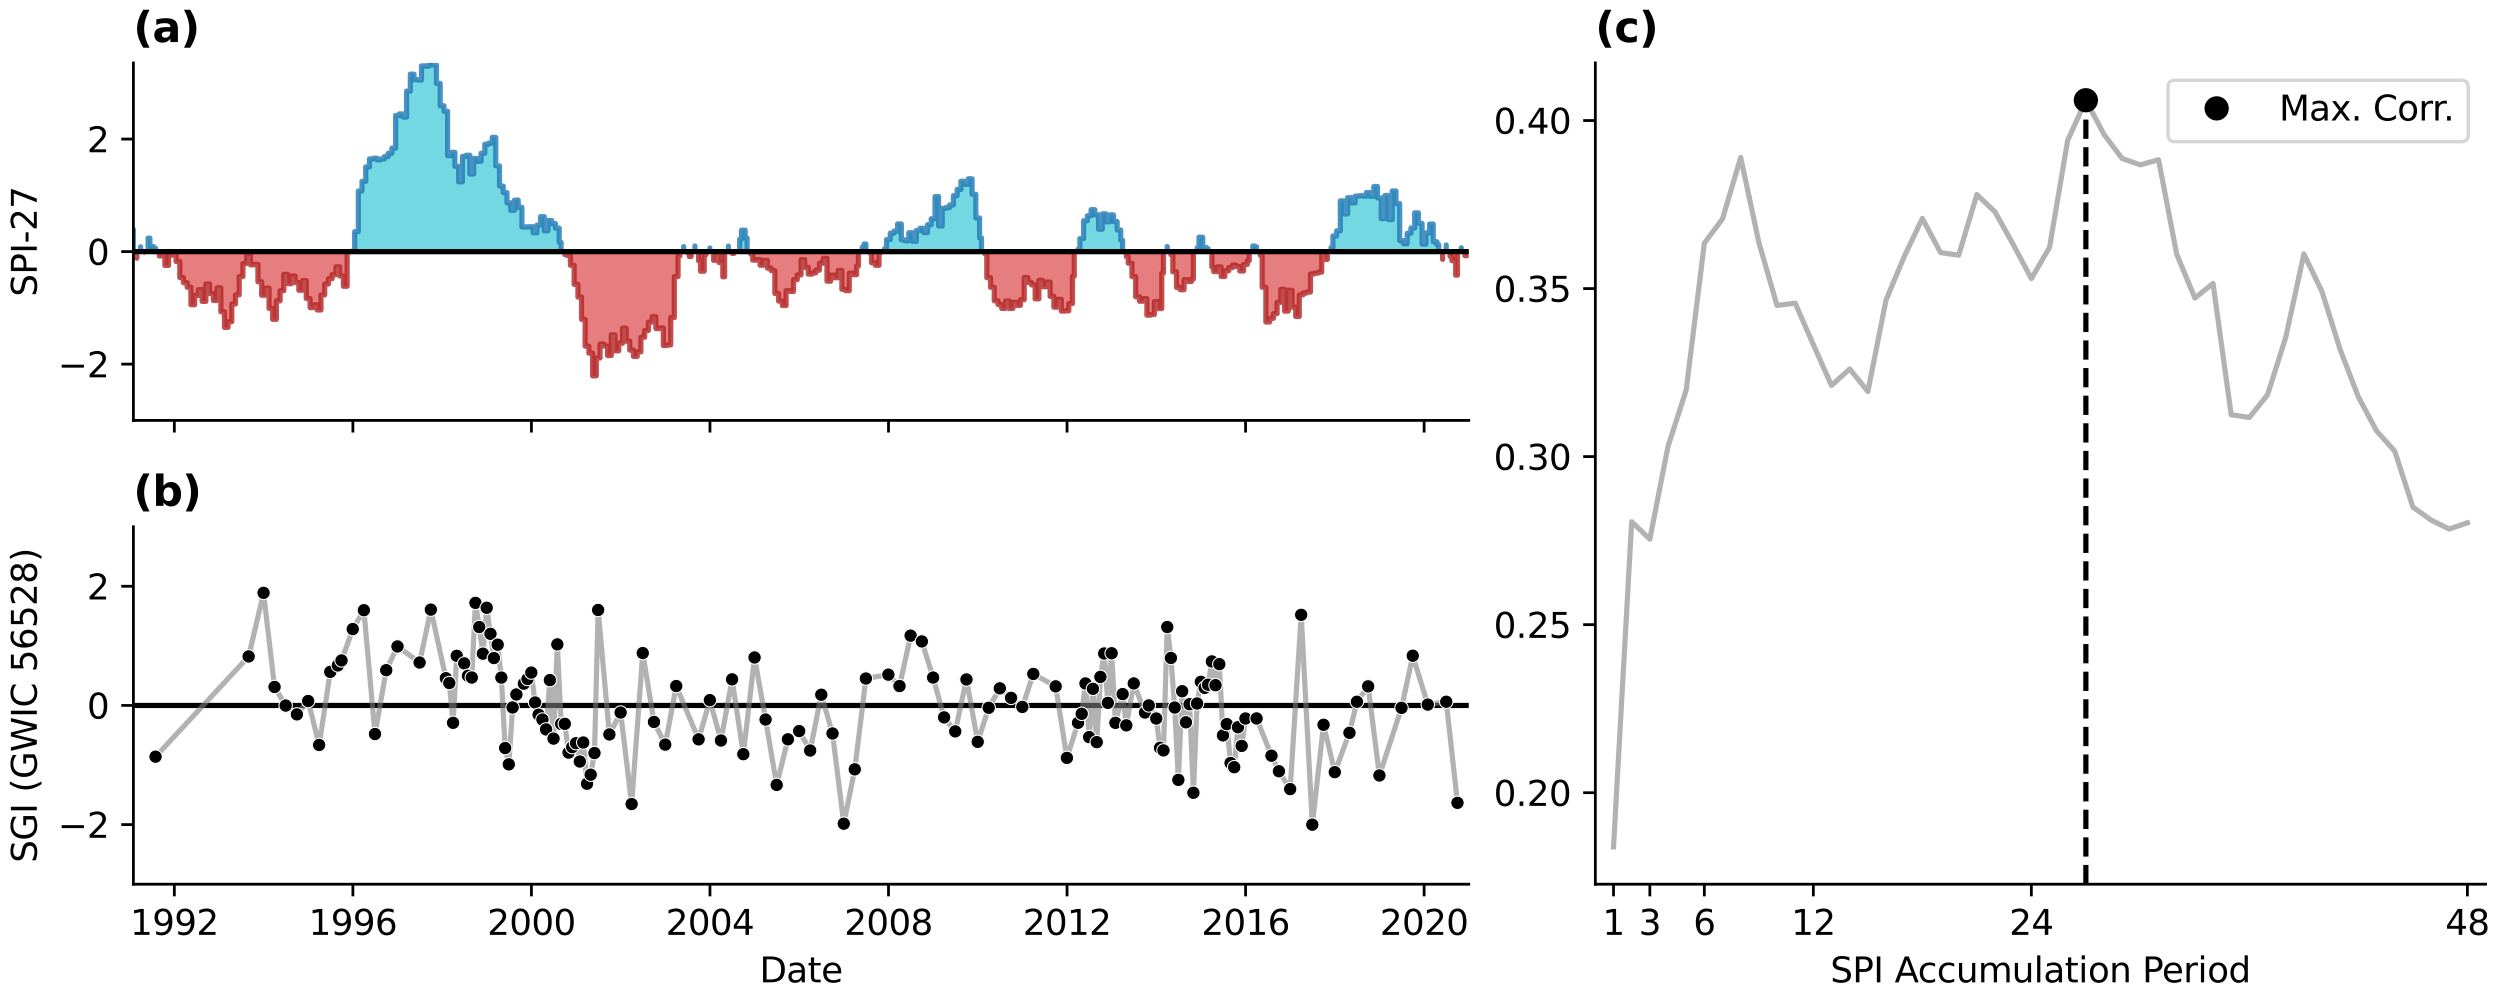<?xml version="1.0" encoding="utf-8" standalone="no"?>
<!DOCTYPE svg PUBLIC "-//W3C//DTD SVG 1.1//EN"
  "http://www.w3.org/Graphics/SVG/1.1/DTD/svg11.dtd">
<svg xmlns:xlink="http://www.w3.org/1999/xlink" width="720pt" height="288pt" viewBox="0 0 720 288" xmlns="http://www.w3.org/2000/svg" version="1.1">
 <defs>
  <style type="text/css">*{stroke-linejoin: round; stroke-linecap: butt}</style>
 </defs>
 <g id="figure_1">
  <g id="patch_1">
   <path d="M 0 288 
L 720 288 
L 720 0 
L 0 0 
z
" style="fill: #ffffff"/>
  </g>
  <g id="axes_1">
   <g id="patch_2">
    <path d="M 38.421 121.071 
L 422.993 121.071 
L 422.993 18.118 
L 38.421 18.118 
z
" style="fill: #ffffff"/>
   </g>
   <g id="PolyCollection_1">
    <path d="M 38.421 72.463 
L 38.421 66.118 
L 38.421 66.118 
L 38.421 72.463 
L 38.421 72.463 
L 38.421 72.463 
z
" clip-path="url(#p4ed6b74402)" style="fill: #17becf; fill-opacity: 0.6; stroke: #1f77b4; stroke-opacity: 0.8; stroke-width: 1.5"/>
    <path d="M 40.497 72.463 
L 40.497 71.084 
L 40.497 71.084 
L 40.497 72.463 
L 40.497 72.463 
L 40.497 72.463 
z
" clip-path="url(#p4ed6b74402)" style="fill: #17becf; fill-opacity: 0.6; stroke: #1f77b4; stroke-opacity: 0.8; stroke-width: 1.5"/>
    <path d="M 42.644 72.463 
L 42.644 68.582 
L 43.172 68.582 
L 43.172 71.023 
L 44.245 71.023 
L 44.245 71.502 
L 44.791 71.502 
L 44.791 72.463 
L 44.791 72.463 
L 44.245 72.463 
L 44.245 72.463 
L 43.172 72.463 
L 43.172 72.463 
L 42.644 72.463 
z
" clip-path="url(#p4ed6b74402)" style="fill: #17becf; fill-opacity: 0.6; stroke: #1f77b4; stroke-opacity: 0.8; stroke-width: 1.5"/>
    <path d="M 101.595 72.463 
L 101.595 72.234 
L 102.141 72.234 
L 102.141 66.713 
L 103.196 66.713 
L 103.196 55.002 
L 104.252 55.002 
L 104.252 52.232 
L 105.326 52.232 
L 105.326 48.061 
L 106.399 48.061 
L 106.399 45.775 
L 107.473 45.775 
L 107.473 45.573 
L 108.546 45.573 
L 108.546 46.033 
L 109.637 46.033 
L 109.637 45.778 
L 110.71 45.778 
L 110.71 45.089 
L 111.784 45.089 
L 111.784 44.152 
L 112.857 44.152 
L 112.857 42.676 
L 113.931 42.676 
L 113.931 33.264 
L 115.022 33.264 
L 115.022 32.81 
L 116.06 32.81 
L 116.06 33.71 
L 117.098 33.71 
L 117.098 26.231 
L 118.172 26.231 
L 118.172 21.359 
L 119.245 21.359 
L 119.245 22.931 
L 120.319 22.931 
L 120.319 23.037 
L 121.392 23.037 
L 121.392 18.976 
L 122.483 18.976 
L 122.483 19.059 
L 123.556 19.059 
L 123.556 18.118 
L 124.63 18.118 
L 124.63 18.693 
L 125.703 18.693 
L 125.703 24.02 
L 126.777 24.02 
L 126.777 30.445 
L 127.868 30.445 
L 127.868 32.048 
L 128.906 32.048 
L 128.906 44.828 
L 129.944 44.828 
L 129.944 43.875 
L 131.018 43.875 
L 131.018 47.903 
L 132.091 47.903 
L 132.091 52.368 
L 133.165 52.368 
L 133.165 45.071 
L 134.238 45.071 
L 134.238 44.712 
L 135.329 44.712 
L 135.329 50.124 
L 136.403 50.124 
L 136.403 45.648 
L 137.476 45.648 
L 137.476 46.477 
L 138.549 46.477 
L 138.549 44.148 
L 139.623 44.148 
L 139.623 41.535 
L 140.714 41.535 
L 140.714 41.22 
L 141.752 41.22 
L 141.752 39.56 
L 142.79 39.56 
L 142.79 47.779 
L 143.864 47.779 
L 143.864 53.598 
L 144.937 53.598 
L 144.937 55.471 
L 146.011 55.471 
L 146.011 58.405 
L 147.084 58.405 
L 147.084 60.56 
L 148.175 60.56 
L 148.175 57.629 
L 149.249 57.629 
L 149.249 59.737 
L 150.322 59.737 
L 150.322 65.358 
L 151.395 65.358 
L 151.395 65.341 
L 152.469 65.341 
L 152.469 65.308 
L 153.56 65.308 
L 153.56 67.047 
L 154.616 67.047 
L 154.616 64.826 
L 155.672 64.826 
L 155.672 62.397 
L 156.745 62.397 
L 156.745 66.467 
L 157.819 66.467 
L 157.819 63.505 
L 158.892 63.505 
L 158.892 64.394 
L 159.965 64.394 
L 159.965 65.702 
L 161.056 65.702 
L 161.056 69.802 
L 161.602 69.802 
L 161.602 72.463 
L 161.602 72.463 
L 161.056 72.463 
L 161.056 72.463 
L 159.965 72.463 
L 159.965 72.463 
L 158.892 72.463 
L 158.892 72.463 
L 157.819 72.463 
L 157.819 72.463 
L 156.745 72.463 
L 156.745 72.463 
L 155.672 72.463 
L 155.672 72.463 
L 154.616 72.463 
L 154.616 72.463 
L 153.56 72.463 
L 153.56 72.463 
L 152.469 72.463 
L 152.469 72.463 
L 151.395 72.463 
L 151.395 72.463 
L 150.322 72.463 
L 150.322 72.463 
L 149.249 72.463 
L 149.249 72.463 
L 148.175 72.463 
L 148.175 72.463 
L 147.084 72.463 
L 147.084 72.463 
L 146.011 72.463 
L 146.011 72.463 
L 144.937 72.463 
L 144.937 72.463 
L 143.864 72.463 
L 143.864 72.463 
L 142.79 72.463 
L 142.79 72.463 
L 141.752 72.463 
L 141.752 72.463 
L 140.714 72.463 
L 140.714 72.463 
L 139.623 72.463 
L 139.623 72.463 
L 138.549 72.463 
L 138.549 72.463 
L 137.476 72.463 
L 137.476 72.463 
L 136.403 72.463 
L 136.403 72.463 
L 135.329 72.463 
L 135.329 72.463 
L 134.238 72.463 
L 134.238 72.463 
L 133.165 72.463 
L 133.165 72.463 
L 132.091 72.463 
L 132.091 72.463 
L 131.018 72.463 
L 131.018 72.463 
L 129.944 72.463 
L 129.944 72.463 
L 128.906 72.463 
L 128.906 72.463 
L 127.868 72.463 
L 127.868 72.463 
L 126.777 72.463 
L 126.777 72.463 
L 125.703 72.463 
L 125.703 72.463 
L 124.63 72.463 
L 124.63 72.463 
L 123.556 72.463 
L 123.556 72.463 
L 122.483 72.463 
L 122.483 72.463 
L 121.392 72.463 
L 121.392 72.463 
L 120.319 72.463 
L 120.319 72.463 
L 119.245 72.463 
L 119.245 72.463 
L 118.172 72.463 
L 118.172 72.463 
L 117.098 72.463 
L 117.098 72.463 
L 116.06 72.463 
L 116.06 72.463 
L 115.022 72.463 
L 115.022 72.463 
L 113.931 72.463 
L 113.931 72.463 
L 112.857 72.463 
L 112.857 72.463 
L 111.784 72.463 
L 111.784 72.463 
L 110.71 72.463 
L 110.71 72.463 
L 109.637 72.463 
L 109.637 72.463 
L 108.546 72.463 
L 108.546 72.463 
L 107.473 72.463 
L 107.473 72.463 
L 106.399 72.463 
L 106.399 72.463 
L 105.326 72.463 
L 105.326 72.463 
L 104.252 72.463 
L 104.252 72.463 
L 103.196 72.463 
L 103.196 72.463 
L 102.141 72.463 
L 102.141 72.463 
L 101.595 72.463 
z
" clip-path="url(#p4ed6b74402)" style="fill: #17becf; fill-opacity: 0.6; stroke: #1f77b4; stroke-opacity: 0.8; stroke-width: 1.5"/>
    <path d="M 196.902 72.463 
L 196.902 71.027 
L 196.902 71.027 
L 196.902 72.463 
L 196.902 72.463 
L 196.902 72.463 
z
" clip-path="url(#p4ed6b74402)" style="fill: #17becf; fill-opacity: 0.6; stroke: #1f77b4; stroke-opacity: 0.8; stroke-width: 1.5"/>
    <path d="M 200.14 72.463 
L 200.14 70.825 
L 200.14 70.825 
L 200.14 72.463 
L 200.14 72.463 
L 200.14 72.463 
z
" clip-path="url(#p4ed6b74402)" style="fill: #17becf; fill-opacity: 0.6; stroke: #1f77b4; stroke-opacity: 0.8; stroke-width: 1.5"/>
    <path d="M 204.434 72.463 
L 204.434 71.407 
L 204.434 71.407 
L 204.434 72.463 
L 204.434 72.463 
L 204.434 72.463 
z
" clip-path="url(#p4ed6b74402)" style="fill: #17becf; fill-opacity: 0.6; stroke: #1f77b4; stroke-opacity: 0.8; stroke-width: 1.5"/>
    <path d="M 209.783 72.463 
L 209.783 70.873 
L 209.783 70.873 
L 209.783 72.463 
L 209.783 72.463 
L 209.783 72.463 
z
" clip-path="url(#p4ed6b74402)" style="fill: #17becf; fill-opacity: 0.6; stroke: #1f77b4; stroke-opacity: 0.8; stroke-width: 1.5"/>
    <path d="M 213.021 72.463 
L 213.021 68.906 
L 213.549 68.906 
L 213.549 66.292 
L 214.623 66.292 
L 214.623 68.562 
L 215.168 68.562 
L 215.168 72.463 
L 215.168 72.463 
L 214.623 72.463 
L 214.623 72.463 
L 213.549 72.463 
L 213.549 72.463 
L 213.021 72.463 
z
" clip-path="url(#p4ed6b74402)" style="fill: #17becf; fill-opacity: 0.6; stroke: #1f77b4; stroke-opacity: 0.8; stroke-width: 1.5"/>
    <path d="M 248.322 72.463 
L 248.322 71.206 
L 248.85 71.206 
L 248.85 70.273 
L 249.377 70.273 
L 249.377 72.463 
L 249.377 72.463 
L 248.85 72.463 
L 248.85 72.463 
L 248.322 72.463 
z
" clip-path="url(#p4ed6b74402)" style="fill: #17becf; fill-opacity: 0.6; stroke: #1f77b4; stroke-opacity: 0.8; stroke-width: 1.5"/>
    <path d="M 254.762 72.463 
L 254.762 71.625 
L 255.308 71.625 
L 255.308 69.009 
L 256.399 69.009 
L 256.399 67.156 
L 257.455 67.156 
L 257.455 66.577 
L 258.51 66.577 
L 258.51 64.485 
L 259.584 64.485 
L 259.584 69.068 
L 260.657 69.068 
L 260.657 69.333 
L 261.731 69.333 
L 261.731 67.026 
L 262.804 67.026 
L 262.804 69.504 
L 263.895 69.504 
L 263.895 66.39 
L 264.969 66.39 
L 264.969 65.746 
L 266.042 65.746 
L 266.042 66.962 
L 267.116 66.962 
L 267.116 64.72 
L 268.189 64.72 
L 268.189 63.001 
L 269.28 63.001 
L 269.28 56.611 
L 270.318 56.611 
L 270.318 65.074 
L 271.357 65.074 
L 271.357 60.008 
L 272.43 60.008 
L 272.43 59.78 
L 273.503 59.78 
L 273.503 59.021 
L 274.577 59.021 
L 274.577 56.341 
L 275.65 56.341 
L 275.65 54.573 
L 276.741 54.573 
L 276.741 52.204 
L 277.815 52.204 
L 277.815 53.089 
L 278.888 53.089 
L 278.888 51.494 
L 279.962 51.494 
L 279.962 55.944 
L 281.035 55.944 
L 281.035 62.764 
L 282.126 62.764 
L 282.126 68.515 
L 282.672 68.515 
L 282.672 72.463 
L 282.672 72.463 
L 282.126 72.463 
L 282.126 72.463 
L 281.035 72.463 
L 281.035 72.463 
L 279.962 72.463 
L 279.962 72.463 
L 278.888 72.463 
L 278.888 72.463 
L 277.815 72.463 
L 277.815 72.463 
L 276.741 72.463 
L 276.741 72.463 
L 275.65 72.463 
L 275.65 72.463 
L 274.577 72.463 
L 274.577 72.463 
L 273.503 72.463 
L 273.503 72.463 
L 272.43 72.463 
L 272.43 72.463 
L 271.357 72.463 
L 271.357 72.463 
L 270.318 72.463 
L 270.318 72.463 
L 269.28 72.463 
L 269.28 72.463 
L 268.189 72.463 
L 268.189 72.463 
L 267.116 72.463 
L 267.116 72.463 
L 266.042 72.463 
L 266.042 72.463 
L 264.969 72.463 
L 264.969 72.463 
L 263.895 72.463 
L 263.895 72.463 
L 262.804 72.463 
L 262.804 72.463 
L 261.731 72.463 
L 261.731 72.463 
L 260.657 72.463 
L 260.657 72.463 
L 259.584 72.463 
L 259.584 72.463 
L 258.51 72.463 
L 258.51 72.463 
L 257.455 72.463 
L 257.455 72.463 
L 256.399 72.463 
L 256.399 72.463 
L 255.308 72.463 
L 255.308 72.463 
L 254.762 72.463 
z
" clip-path="url(#p4ed6b74402)" style="fill: #17becf; fill-opacity: 0.6; stroke: #1f77b4; stroke-opacity: 0.8; stroke-width: 1.5"/>
    <path d="M 310.475 72.463 
L 310.475 71.782 
L 311.003 71.782 
L 311.003 68.69 
L 312.077 68.69 
L 312.077 63.566 
L 313.15 63.566 
L 313.15 62.153 
L 314.224 62.153 
L 314.224 60.382 
L 315.315 60.382 
L 315.315 61.851 
L 316.388 61.851 
L 316.388 66.003 
L 317.462 66.003 
L 317.462 61.591 
L 318.535 61.591 
L 318.535 63.868 
L 319.608 63.868 
L 319.608 61.892 
L 320.699 61.892 
L 320.699 63.816 
L 321.738 63.816 
L 321.738 66.222 
L 322.776 66.222 
L 322.776 69.169 
L 323.321 69.169 
L 323.321 72.463 
L 323.321 72.463 
L 322.776 72.463 
L 322.776 72.463 
L 321.738 72.463 
L 321.738 72.463 
L 320.699 72.463 
L 320.699 72.463 
L 319.608 72.463 
L 319.608 72.463 
L 318.535 72.463 
L 318.535 72.463 
L 317.462 72.463 
L 317.462 72.463 
L 316.388 72.463 
L 316.388 72.463 
L 315.315 72.463 
L 315.315 72.463 
L 314.224 72.463 
L 314.224 72.463 
L 313.15 72.463 
L 313.15 72.463 
L 312.077 72.463 
L 312.077 72.463 
L 311.003 72.463 
L 311.003 72.463 
L 310.475 72.463 
z
" clip-path="url(#p4ed6b74402)" style="fill: #17becf; fill-opacity: 0.6; stroke: #1f77b4; stroke-opacity: 0.8; stroke-width: 1.5"/>
    <path d="M 336.168 72.463 
L 336.168 71.007 
L 336.168 71.007 
L 336.168 72.463 
L 336.168 72.463 
L 336.168 72.463 
z
" clip-path="url(#p4ed6b74402)" style="fill: #17becf; fill-opacity: 0.6; stroke: #1f77b4; stroke-opacity: 0.8; stroke-width: 1.5"/>
    <path d="M 344.755 72.463 
L 344.755 71.389 
L 345.301 71.389 
L 345.301 68.321 
L 346.392 68.321 
L 346.392 71.264 
L 347.43 71.264 
L 347.43 71.593 
L 347.923 71.593 
L 347.923 72.463 
L 347.923 72.463 
L 347.43 72.463 
L 347.43 72.463 
L 346.392 72.463 
L 346.392 72.463 
L 345.301 72.463 
L 345.301 72.463 
L 344.755 72.463 
z
" clip-path="url(#p4ed6b74402)" style="fill: #17becf; fill-opacity: 0.6; stroke: #1f77b4; stroke-opacity: 0.8; stroke-width: 1.5"/>
    <path d="M 360.804 72.463 
L 360.804 70.856 
L 361.349 70.856 
L 361.349 71.058 
L 361.895 71.058 
L 361.895 72.463 
L 361.895 72.463 
L 361.349 72.463 
L 361.349 72.463 
L 360.804 72.463 
z
" clip-path="url(#p4ed6b74402)" style="fill: #17becf; fill-opacity: 0.6; stroke: #1f77b4; stroke-opacity: 0.8; stroke-width: 1.5"/>
    <path d="M 383.328 72.463 
L 383.328 71.269 
L 383.874 71.269 
L 383.874 67.941 
L 384.965 67.941 
L 384.965 66.474 
L 386.003 66.474 
L 386.003 57.853 
L 387.041 57.853 
L 387.041 61.622 
L 388.115 61.622 
L 388.115 56.934 
L 389.188 56.934 
L 389.188 58.408 
L 390.262 58.408 
L 390.262 56.487 
L 391.335 56.487 
L 391.335 56.357 
L 392.426 56.357 
L 392.426 56.482 
L 393.5 56.482 
L 393.5 55.473 
L 394.573 55.473 
L 394.573 56.535 
L 395.647 56.535 
L 395.647 53.711 
L 396.72 53.711 
L 396.72 57.003 
L 397.811 57.003 
L 397.811 62.96 
L 398.849 62.96 
L 398.849 56.292 
L 399.888 56.292 
L 399.888 63.239 
L 400.961 63.239 
L 400.961 54.99 
L 402.034 54.99 
L 402.034 58.633 
L 403.108 58.633 
L 403.108 69.287 
L 404.181 69.287 
L 404.181 70.17 
L 405.272 70.17 
L 405.272 67.183 
L 406.346 67.183 
L 406.346 65.658 
L 407.419 65.658 
L 407.419 61.299 
L 408.493 61.299 
L 408.493 64.328 
L 409.566 64.328 
L 409.566 70.306 
L 410.657 70.306 
L 410.657 67.07 
L 411.713 67.07 
L 411.713 64.541 
L 412.769 64.541 
L 412.769 69.623 
L 413.842 69.623 
L 413.842 70.473 
L 414.37 70.473 
L 414.37 72.463 
L 414.37 72.463 
L 413.842 72.463 
L 413.842 72.463 
L 412.769 72.463 
L 412.769 72.463 
L 411.713 72.463 
L 411.713 72.463 
L 410.657 72.463 
L 410.657 72.463 
L 409.566 72.463 
L 409.566 72.463 
L 408.493 72.463 
L 408.493 72.463 
L 407.419 72.463 
L 407.419 72.463 
L 406.346 72.463 
L 406.346 72.463 
L 405.272 72.463 
L 405.272 72.463 
L 404.181 72.463 
L 404.181 72.463 
L 403.108 72.463 
L 403.108 72.463 
L 402.034 72.463 
L 402.034 72.463 
L 400.961 72.463 
L 400.961 72.463 
L 399.888 72.463 
L 399.888 72.463 
L 398.849 72.463 
L 398.849 72.463 
L 397.811 72.463 
L 397.811 72.463 
L 396.72 72.463 
L 396.72 72.463 
L 395.647 72.463 
L 395.647 72.463 
L 394.573 72.463 
L 394.573 72.463 
L 393.5 72.463 
L 393.5 72.463 
L 392.426 72.463 
L 392.426 72.463 
L 391.335 72.463 
L 391.335 72.463 
L 390.262 72.463 
L 390.262 72.463 
L 389.188 72.463 
L 389.188 72.463 
L 388.115 72.463 
L 388.115 72.463 
L 387.041 72.463 
L 387.041 72.463 
L 386.003 72.463 
L 386.003 72.463 
L 384.965 72.463 
L 384.965 72.463 
L 383.874 72.463 
L 383.874 72.463 
L 383.328 72.463 
z
" clip-path="url(#p4ed6b74402)" style="fill: #17becf; fill-opacity: 0.6; stroke: #1f77b4; stroke-opacity: 0.8; stroke-width: 1.5"/>
    <path d="M 416.517 72.463 
L 416.517 70.562 
L 416.517 70.562 
L 416.517 72.463 
L 416.517 72.463 
L 416.517 72.463 
z
" clip-path="url(#p4ed6b74402)" style="fill: #17becf; fill-opacity: 0.6; stroke: #1f77b4; stroke-opacity: 0.8; stroke-width: 1.5"/>
    <path d="M 420.846 72.463 
L 420.846 71.357 
L 420.846 71.357 
L 420.846 72.463 
L 420.846 72.463 
L 420.846 72.463 
z
" clip-path="url(#p4ed6b74402)" style="fill: #17becf; fill-opacity: 0.6; stroke: #1f77b4; stroke-opacity: 0.8; stroke-width: 1.5"/>
   </g>
   <g id="PolyCollection_2">
    <path d="M 39.406 72.463 
L 39.406 74.367 
L 39.406 74.367 
L 39.406 72.463 
L 39.406 72.463 
L 39.406 72.463 
z
" clip-path="url(#p4ed6b74402)" style="fill: #d62728; fill-opacity: 0.6; stroke: #b22222; stroke-opacity: 0.8; stroke-width: 1.5"/>
    <path d="M 41.553 72.463 
L 41.553 72.608 
L 41.553 72.608 
L 41.553 72.463 
L 41.553 72.463 
L 41.553 72.463 
z
" clip-path="url(#p4ed6b74402)" style="fill: #d62728; fill-opacity: 0.6; stroke: #b22222; stroke-opacity: 0.8; stroke-width: 1.5"/>
    <path d="M 45.882 72.463 
L 45.882 73.709 
L 46.41 73.709 
L 46.41 73.248 
L 47.483 73.248 
L 47.483 76.426 
L 48.557 76.426 
L 48.557 73.477 
L 49.63 73.477 
L 49.63 72.759 
L 50.721 72.759 
L 50.721 75.312 
L 51.777 75.312 
L 51.777 79.944 
L 52.833 79.944 
L 52.833 81.425 
L 53.906 81.425 
L 53.906 82.739 
L 54.98 82.739 
L 54.98 87.767 
L 56.053 87.767 
L 56.053 85.099 
L 57.127 85.099 
L 57.127 83.435 
L 58.218 83.435 
L 58.218 86.8 
L 59.291 86.8 
L 59.291 81.8 
L 60.364 81.8 
L 60.364 84.542 
L 61.438 84.542 
L 61.438 86.529 
L 62.511 86.529 
L 62.511 82.87 
L 63.602 82.87 
L 63.602 89.788 
L 64.641 89.788 
L 64.641 94.29 
L 65.679 94.29 
L 65.679 92.663 
L 66.752 92.663 
L 66.752 87.542 
L 67.826 87.542 
L 67.826 84.922 
L 68.899 84.922 
L 68.899 79.648 
L 69.973 79.648 
L 69.973 75.892 
L 71.064 75.892 
L 71.064 73.666 
L 72.137 73.666 
L 72.137 76.275 
L 73.21 76.275 
L 73.21 76.158 
L 74.284 76.158 
L 74.284 81.148 
L 75.357 81.148 
L 75.357 85.037 
L 76.448 85.037 
L 76.448 82.993 
L 77.487 82.993 
L 77.487 88.829 
L 78.525 88.829 
L 78.525 91.958 
L 79.598 91.958 
L 79.598 86.652 
L 80.672 86.652 
L 80.672 83.728 
L 81.745 83.728 
L 81.745 79.006 
L 82.819 79.006 
L 82.819 81.706 
L 83.91 81.706 
L 83.91 79.508 
L 84.983 79.508 
L 84.983 81.367 
L 86.057 81.367 
L 86.057 83.586 
L 87.13 83.586 
L 87.13 80.828 
L 88.203 80.828 
L 88.203 85.97 
L 89.294 85.97 
L 89.294 88.582 
L 90.333 88.582 
L 90.333 87.784 
L 91.371 87.784 
L 91.371 89.28 
L 92.444 89.28 
L 92.444 84.93 
L 93.518 84.93 
L 93.518 81.806 
L 94.591 81.806 
L 94.591 80.25 
L 95.665 80.25 
L 95.665 79.087 
L 96.756 79.087 
L 96.756 76.866 
L 97.829 76.866 
L 97.829 79.486 
L 98.903 79.486 
L 98.903 82.445 
L 99.976 82.445 
L 99.976 72.701 
L 100.504 72.701 
L 100.504 72.463 
L 100.504 72.463 
L 99.976 72.463 
L 99.976 72.463 
L 98.903 72.463 
L 98.903 72.463 
L 97.829 72.463 
L 97.829 72.463 
L 96.756 72.463 
L 96.756 72.463 
L 95.665 72.463 
L 95.665 72.463 
L 94.591 72.463 
L 94.591 72.463 
L 93.518 72.463 
L 93.518 72.463 
L 92.444 72.463 
L 92.444 72.463 
L 91.371 72.463 
L 91.371 72.463 
L 90.333 72.463 
L 90.333 72.463 
L 89.294 72.463 
L 89.294 72.463 
L 88.203 72.463 
L 88.203 72.463 
L 87.13 72.463 
L 87.13 72.463 
L 86.057 72.463 
L 86.057 72.463 
L 84.983 72.463 
L 84.983 72.463 
L 83.91 72.463 
L 83.91 72.463 
L 82.819 72.463 
L 82.819 72.463 
L 81.745 72.463 
L 81.745 72.463 
L 80.672 72.463 
L 80.672 72.463 
L 79.598 72.463 
L 79.598 72.463 
L 78.525 72.463 
L 78.525 72.463 
L 77.487 72.463 
L 77.487 72.463 
L 76.448 72.463 
L 76.448 72.463 
L 75.357 72.463 
L 75.357 72.463 
L 74.284 72.463 
L 74.284 72.463 
L 73.21 72.463 
L 73.21 72.463 
L 72.137 72.463 
L 72.137 72.463 
L 71.064 72.463 
L 71.064 72.463 
L 69.973 72.463 
L 69.973 72.463 
L 68.899 72.463 
L 68.899 72.463 
L 67.826 72.463 
L 67.826 72.463 
L 66.752 72.463 
L 66.752 72.463 
L 65.679 72.463 
L 65.679 72.463 
L 64.641 72.463 
L 64.641 72.463 
L 63.602 72.463 
L 63.602 72.463 
L 62.511 72.463 
L 62.511 72.463 
L 61.438 72.463 
L 61.438 72.463 
L 60.364 72.463 
L 60.364 72.463 
L 59.291 72.463 
L 59.291 72.463 
L 58.218 72.463 
L 58.218 72.463 
L 57.127 72.463 
L 57.127 72.463 
L 56.053 72.463 
L 56.053 72.463 
L 54.98 72.463 
L 54.98 72.463 
L 53.906 72.463 
L 53.906 72.463 
L 52.833 72.463 
L 52.833 72.463 
L 51.777 72.463 
L 51.777 72.463 
L 50.721 72.463 
L 50.721 72.463 
L 49.63 72.463 
L 49.63 72.463 
L 48.557 72.463 
L 48.557 72.463 
L 47.483 72.463 
L 47.483 72.463 
L 46.41 72.463 
L 46.41 72.463 
L 45.882 72.463 
z
" clip-path="url(#p4ed6b74402)" style="fill: #d62728; fill-opacity: 0.6; stroke: #b22222; stroke-opacity: 0.8; stroke-width: 1.5"/>
    <path d="M 162.658 72.463 
L 162.658 73.315 
L 163.203 73.315 
L 163.203 73.54 
L 164.277 73.54 
L 164.277 76.407 
L 165.35 76.407 
L 165.35 81.895 
L 166.441 81.895 
L 166.441 85.548 
L 167.479 85.548 
L 167.479 91.977 
L 168.518 91.977 
L 168.518 99.695 
L 169.591 99.695 
L 169.591 101.712 
L 170.665 101.712 
L 170.665 108.243 
L 171.738 108.243 
L 171.738 103.099 
L 172.811 103.099 
L 172.811 99.078 
L 173.902 99.078 
L 173.902 99.643 
L 174.976 99.643 
L 174.976 102.403 
L 176.049 102.403 
L 176.049 96.44 
L 177.123 96.44 
L 177.123 101.039 
L 178.196 101.039 
L 178.196 98.853 
L 179.287 98.853 
L 179.287 94.515 
L 180.326 94.515 
L 180.326 98.259 
L 181.364 98.259 
L 181.364 100.831 
L 182.437 100.831 
L 182.437 102.645 
L 183.511 102.645 
L 183.511 101.336 
L 184.584 101.336 
L 184.584 97.117 
L 185.658 97.117 
L 185.658 95.191 
L 186.749 95.191 
L 186.749 92.764 
L 187.822 92.764 
L 187.822 91.206 
L 188.895 91.206 
L 188.895 94.63 
L 189.969 94.63 
L 189.969 94.446 
L 191.042 94.446 
L 191.042 99.511 
L 192.133 99.511 
L 192.133 99.344 
L 193.172 99.344 
L 193.172 91.463 
L 194.21 91.463 
L 194.21 79.651 
L 195.283 79.651 
L 195.283 73.708 
L 195.811 73.708 
L 195.811 72.463 
L 195.811 72.463 
L 195.283 72.463 
L 195.283 72.463 
L 194.21 72.463 
L 194.21 72.463 
L 193.172 72.463 
L 193.172 72.463 
L 192.133 72.463 
L 192.133 72.463 
L 191.042 72.463 
L 191.042 72.463 
L 189.969 72.463 
L 189.969 72.463 
L 188.895 72.463 
L 188.895 72.463 
L 187.822 72.463 
L 187.822 72.463 
L 186.749 72.463 
L 186.749 72.463 
L 185.658 72.463 
L 185.658 72.463 
L 184.584 72.463 
L 184.584 72.463 
L 183.511 72.463 
L 183.511 72.463 
L 182.437 72.463 
L 182.437 72.463 
L 181.364 72.463 
L 181.364 72.463 
L 180.326 72.463 
L 180.326 72.463 
L 179.287 72.463 
L 179.287 72.463 
L 178.196 72.463 
L 178.196 72.463 
L 177.123 72.463 
L 177.123 72.463 
L 176.049 72.463 
L 176.049 72.463 
L 174.976 72.463 
L 174.976 72.463 
L 173.902 72.463 
L 173.902 72.463 
L 172.811 72.463 
L 172.811 72.463 
L 171.738 72.463 
L 171.738 72.463 
L 170.665 72.463 
L 170.665 72.463 
L 169.591 72.463 
L 169.591 72.463 
L 168.518 72.463 
L 168.518 72.463 
L 167.479 72.463 
L 167.479 72.463 
L 166.441 72.463 
L 166.441 72.463 
L 165.35 72.463 
L 165.35 72.463 
L 164.277 72.463 
L 164.277 72.463 
L 163.203 72.463 
L 163.203 72.463 
L 162.658 72.463 
z
" clip-path="url(#p4ed6b74402)" style="fill: #d62728; fill-opacity: 0.6; stroke: #b22222; stroke-opacity: 0.8; stroke-width: 1.5"/>
    <path d="M 197.958 72.463 
L 197.958 72.771 
L 198.504 72.771 
L 198.504 73.873 
L 199.049 73.873 
L 199.049 72.463 
L 199.049 72.463 
L 198.504 72.463 
L 198.504 72.463 
L 197.958 72.463 
z
" clip-path="url(#p4ed6b74402)" style="fill: #d62728; fill-opacity: 0.6; stroke: #b22222; stroke-opacity: 0.8; stroke-width: 1.5"/>
    <path d="M 201.196 72.463 
L 201.196 75.118 
L 201.741 75.118 
L 201.741 78.112 
L 202.815 78.112 
L 202.815 73.351 
L 203.343 73.351 
L 203.343 72.463 
L 203.343 72.463 
L 202.815 72.463 
L 202.815 72.463 
L 201.741 72.463 
L 201.741 72.463 
L 201.196 72.463 
z
" clip-path="url(#p4ed6b74402)" style="fill: #d62728; fill-opacity: 0.6; stroke: #b22222; stroke-opacity: 0.8; stroke-width: 1.5"/>
    <path d="M 205.525 72.463 
L 205.525 74.98 
L 206.035 74.98 
L 206.035 73.354 
L 207.091 73.354 
L 207.091 75.6 
L 208.165 75.6 
L 208.165 79.721 
L 208.692 79.721 
L 208.692 72.463 
L 208.692 72.463 
L 208.165 72.463 
L 208.165 72.463 
L 207.091 72.463 
L 207.091 72.463 
L 206.035 72.463 
L 206.035 72.463 
L 205.525 72.463 
z
" clip-path="url(#p4ed6b74402)" style="fill: #d62728; fill-opacity: 0.6; stroke: #b22222; stroke-opacity: 0.8; stroke-width: 1.5"/>
    <path d="M 210.839 72.463 
L 210.839 72.98 
L 211.385 72.98 
L 211.385 72.498 
L 211.93 72.498 
L 211.93 72.463 
L 211.93 72.463 
L 211.385 72.463 
L 211.385 72.463 
L 210.839 72.463 
z
" clip-path="url(#p4ed6b74402)" style="fill: #d62728; fill-opacity: 0.6; stroke: #b22222; stroke-opacity: 0.8; stroke-width: 1.5"/>
    <path d="M 216.224 72.463 
L 216.224 73.144 
L 216.77 73.144 
L 216.77 74.921 
L 217.861 74.921 
L 217.861 74.74 
L 218.899 74.74 
L 218.899 76.373 
L 219.937 76.373 
L 219.937 74.997 
L 221.011 74.997 
L 221.011 77.225 
L 222.084 77.225 
L 222.084 77.948 
L 223.157 77.948 
L 223.157 84.526 
L 224.231 84.526 
L 224.231 86.703 
L 225.322 86.703 
L 225.322 88 
L 226.395 88 
L 226.395 83.708 
L 227.469 83.708 
L 227.469 83.937 
L 228.542 83.937 
L 228.542 80.537 
L 229.616 80.537 
L 229.616 79.181 
L 230.707 79.181 
L 230.707 74.783 
L 231.745 74.783 
L 231.745 77.003 
L 232.783 77.003 
L 232.783 78.952 
L 233.857 78.952 
L 233.857 78.6 
L 234.93 78.6 
L 234.93 77.807 
L 236.003 77.807 
L 236.003 75.828 
L 237.077 75.828 
L 237.077 74.427 
L 238.168 74.427 
L 238.168 80.987 
L 239.241 80.987 
L 239.241 79.264 
L 240.315 79.264 
L 240.315 79.988 
L 241.388 79.988 
L 241.388 77.897 
L 242.462 77.897 
L 242.462 83.322 
L 243.553 83.322 
L 243.553 83.719 
L 244.591 83.719 
L 244.591 78.666 
L 245.629 78.666 
L 245.629 79.109 
L 246.703 79.109 
L 246.703 76.61 
L 247.231 76.61 
L 247.231 72.463 
L 247.231 72.463 
L 246.703 72.463 
L 246.703 72.463 
L 245.629 72.463 
L 245.629 72.463 
L 244.591 72.463 
L 244.591 72.463 
L 243.553 72.463 
L 243.553 72.463 
L 242.462 72.463 
L 242.462 72.463 
L 241.388 72.463 
L 241.388 72.463 
L 240.315 72.463 
L 240.315 72.463 
L 239.241 72.463 
L 239.241 72.463 
L 238.168 72.463 
L 238.168 72.463 
L 237.077 72.463 
L 237.077 72.463 
L 236.003 72.463 
L 236.003 72.463 
L 234.93 72.463 
L 234.93 72.463 
L 233.857 72.463 
L 233.857 72.463 
L 232.783 72.463 
L 232.783 72.463 
L 231.745 72.463 
L 231.745 72.463 
L 230.707 72.463 
L 230.707 72.463 
L 229.616 72.463 
L 229.616 72.463 
L 228.542 72.463 
L 228.542 72.463 
L 227.469 72.463 
L 227.469 72.463 
L 226.395 72.463 
L 226.395 72.463 
L 225.322 72.463 
L 225.322 72.463 
L 224.231 72.463 
L 224.231 72.463 
L 223.157 72.463 
L 223.157 72.463 
L 222.084 72.463 
L 222.084 72.463 
L 221.011 72.463 
L 221.011 72.463 
L 219.937 72.463 
L 219.937 72.463 
L 218.899 72.463 
L 218.899 72.463 
L 217.861 72.463 
L 217.861 72.463 
L 216.77 72.463 
L 216.77 72.463 
L 216.224 72.463 
z
" clip-path="url(#p4ed6b74402)" style="fill: #d62728; fill-opacity: 0.6; stroke: #b22222; stroke-opacity: 0.8; stroke-width: 1.5"/>
    <path d="M 250.469 72.463 
L 250.469 72.751 
L 251.014 72.751 
L 251.014 75.692 
L 252.087 75.692 
L 252.087 76.406 
L 253.161 76.406 
L 253.161 72.779 
L 253.706 72.779 
L 253.706 72.463 
L 253.706 72.463 
L 253.161 72.463 
L 253.161 72.463 
L 252.087 72.463 
L 252.087 72.463 
L 251.014 72.463 
L 251.014 72.463 
L 250.469 72.463 
z
" clip-path="url(#p4ed6b74402)" style="fill: #d62728; fill-opacity: 0.6; stroke: #b22222; stroke-opacity: 0.8; stroke-width: 1.5"/>
    <path d="M 283.657 72.463 
L 283.657 73.098 
L 284.203 73.098 
L 284.203 79.978 
L 285.276 79.978 
L 285.276 82.736 
L 286.349 82.736 
L 286.349 86.64 
L 287.423 86.64 
L 287.423 87.702 
L 288.496 87.702 
L 288.496 88.823 
L 289.587 88.823 
L 289.587 86.699 
L 290.661 86.699 
L 290.661 88.828 
L 291.734 88.828 
L 291.734 87.08 
L 292.808 87.08 
L 292.808 87.946 
L 293.881 87.946 
L 293.881 86.327 
L 294.972 86.327 
L 294.972 79.911 
L 296.01 79.911 
L 296.01 81.333 
L 297.049 81.333 
L 297.049 82.044 
L 298.122 82.044 
L 298.122 86.08 
L 299.196 86.08 
L 299.196 80.742 
L 300.269 80.742 
L 300.269 82.576 
L 301.342 82.576 
L 301.342 81.219 
L 302.433 81.219 
L 302.433 85.356 
L 303.507 85.356 
L 303.507 88.458 
L 304.58 88.458 
L 304.58 86.21 
L 305.654 86.21 
L 305.654 89.585 
L 306.727 89.585 
L 306.727 89.535 
L 307.818 89.535 
L 307.818 87.43 
L 308.874 87.43 
L 308.874 79.569 
L 309.384 79.569 
L 309.384 72.463 
L 309.384 72.463 
L 308.874 72.463 
L 308.874 72.463 
L 307.818 72.463 
L 307.818 72.463 
L 306.727 72.463 
L 306.727 72.463 
L 305.654 72.463 
L 305.654 72.463 
L 304.58 72.463 
L 304.58 72.463 
L 303.507 72.463 
L 303.507 72.463 
L 302.433 72.463 
L 302.433 72.463 
L 301.342 72.463 
L 301.342 72.463 
L 300.269 72.463 
L 300.269 72.463 
L 299.196 72.463 
L 299.196 72.463 
L 298.122 72.463 
L 298.122 72.463 
L 297.049 72.463 
L 297.049 72.463 
L 296.01 72.463 
L 296.01 72.463 
L 294.972 72.463 
L 294.972 72.463 
L 293.881 72.463 
L 293.881 72.463 
L 292.808 72.463 
L 292.808 72.463 
L 291.734 72.463 
L 291.734 72.463 
L 290.661 72.463 
L 290.661 72.463 
L 289.587 72.463 
L 289.587 72.463 
L 288.496 72.463 
L 288.496 72.463 
L 287.423 72.463 
L 287.423 72.463 
L 286.349 72.463 
L 286.349 72.463 
L 285.276 72.463 
L 285.276 72.463 
L 284.203 72.463 
L 284.203 72.463 
L 283.657 72.463 
z
" clip-path="url(#p4ed6b74402)" style="fill: #d62728; fill-opacity: 0.6; stroke: #b22222; stroke-opacity: 0.8; stroke-width: 1.5"/>
    <path d="M 324.377 72.463 
L 324.377 73.903 
L 324.923 73.903 
L 324.923 75.797 
L 325.996 75.797 
L 325.996 79.661 
L 327.07 79.661 
L 327.07 85.474 
L 328.161 85.474 
L 328.161 86.748 
L 329.234 86.748 
L 329.234 86.026 
L 330.308 86.026 
L 330.308 90.767 
L 331.381 90.767 
L 331.381 90.574 
L 332.455 90.574 
L 332.455 86.878 
L 333.546 86.878 
L 333.546 88.868 
L 334.584 88.868 
L 334.584 78.673 
L 335.077 78.673 
L 335.077 72.463 
L 335.077 72.463 
L 334.584 72.463 
L 334.584 72.463 
L 333.546 72.463 
L 333.546 72.463 
L 332.455 72.463 
L 332.455 72.463 
L 331.381 72.463 
L 331.381 72.463 
L 330.308 72.463 
L 330.308 72.463 
L 329.234 72.463 
L 329.234 72.463 
L 328.161 72.463 
L 328.161 72.463 
L 327.07 72.463 
L 327.07 72.463 
L 325.996 72.463 
L 325.996 72.463 
L 324.923 72.463 
L 324.923 72.463 
L 324.377 72.463 
z
" clip-path="url(#p4ed6b74402)" style="fill: #d62728; fill-opacity: 0.6; stroke: #b22222; stroke-opacity: 0.8; stroke-width: 1.5"/>
    <path d="M 337.223 72.463 
L 337.223 73.368 
L 337.769 73.368 
L 337.769 78.296 
L 338.842 78.296 
L 338.842 82.788 
L 339.916 82.788 
L 339.916 83.432 
L 341.007 83.432 
L 341.007 80.544 
L 342.08 80.544 
L 342.08 81.059 
L 343.154 81.059 
L 343.154 80.362 
L 343.699 80.362 
L 343.699 72.463 
L 343.699 72.463 
L 343.154 72.463 
L 343.154 72.463 
L 342.08 72.463 
L 342.08 72.463 
L 341.007 72.463 
L 341.007 72.463 
L 339.916 72.463 
L 339.916 72.463 
L 338.842 72.463 
L 338.842 72.463 
L 337.769 72.463 
L 337.769 72.463 
L 337.223 72.463 
z
" clip-path="url(#p4ed6b74402)" style="fill: #d62728; fill-opacity: 0.6; stroke: #b22222; stroke-opacity: 0.8; stroke-width: 1.5"/>
    <path d="M 349.014 72.463 
L 349.014 76.925 
L 349.542 76.925 
L 349.542 78.227 
L 350.615 78.227 
L 350.615 76.866 
L 351.688 76.866 
L 351.688 79.638 
L 352.762 79.638 
L 352.762 78.007 
L 353.853 78.007 
L 353.853 77.086 
L 354.926 77.086 
L 354.926 76.353 
L 356 76.353 
L 356 76.767 
L 357.073 76.767 
L 357.073 78.055 
L 358.147 78.055 
L 358.147 76.169 
L 359.238 76.169 
L 359.238 75.091 
L 359.783 75.091 
L 359.783 72.463 
L 359.783 72.463 
L 359.238 72.463 
L 359.238 72.463 
L 358.147 72.463 
L 358.147 72.463 
L 357.073 72.463 
L 357.073 72.463 
L 356 72.463 
L 356 72.463 
L 354.926 72.463 
L 354.926 72.463 
L 353.853 72.463 
L 353.853 72.463 
L 352.762 72.463 
L 352.762 72.463 
L 351.688 72.463 
L 351.688 72.463 
L 350.615 72.463 
L 350.615 72.463 
L 349.542 72.463 
L 349.542 72.463 
L 349.014 72.463 
z
" clip-path="url(#p4ed6b74402)" style="fill: #d62728; fill-opacity: 0.6; stroke: #b22222; stroke-opacity: 0.8; stroke-width: 1.5"/>
    <path d="M 362.951 72.463 
L 362.951 73.466 
L 363.496 73.466 
L 363.496 82.721 
L 364.57 82.721 
L 364.57 92.737 
L 365.643 92.737 
L 365.643 91.68 
L 366.734 91.68 
L 366.734 90.337 
L 367.808 90.337 
L 367.808 87.072 
L 368.881 87.072 
L 368.881 83.322 
L 369.954 83.322 
L 369.954 89.599 
L 371.028 89.599 
L 371.028 83.604 
L 372.119 83.604 
L 372.119 88.475 
L 373.157 88.475 
L 373.157 91.134 
L 374.195 91.134 
L 374.195 84.919 
L 375.269 84.919 
L 375.269 84.378 
L 376.342 84.378 
L 376.342 84.117 
L 377.416 84.117 
L 377.416 78.886 
L 378.489 78.886 
L 378.489 78.68 
L 379.58 78.68 
L 379.58 78.391 
L 380.654 78.391 
L 380.654 73.046 
L 381.727 73.046 
L 381.727 74.717 
L 382.273 74.717 
L 382.273 72.463 
L 382.273 72.463 
L 381.727 72.463 
L 381.727 72.463 
L 380.654 72.463 
L 380.654 72.463 
L 379.58 72.463 
L 379.58 72.463 
L 378.489 72.463 
L 378.489 72.463 
L 377.416 72.463 
L 377.416 72.463 
L 376.342 72.463 
L 376.342 72.463 
L 375.269 72.463 
L 375.269 72.463 
L 374.195 72.463 
L 374.195 72.463 
L 373.157 72.463 
L 373.157 72.463 
L 372.119 72.463 
L 372.119 72.463 
L 371.028 72.463 
L 371.028 72.463 
L 369.954 72.463 
L 369.954 72.463 
L 368.881 72.463 
L 368.881 72.463 
L 367.808 72.463 
L 367.808 72.463 
L 366.734 72.463 
L 366.734 72.463 
L 365.643 72.463 
L 365.643 72.463 
L 364.57 72.463 
L 364.57 72.463 
L 363.496 72.463 
L 363.496 72.463 
L 362.951 72.463 
z
" clip-path="url(#p4ed6b74402)" style="fill: #d62728; fill-opacity: 0.6; stroke: #b22222; stroke-opacity: 0.8; stroke-width: 1.5"/>
    <path d="M 415.461 72.463 
L 415.461 74.686 
L 415.461 74.686 
L 415.461 72.463 
L 415.461 72.463 
L 415.461 72.463 
z
" clip-path="url(#p4ed6b74402)" style="fill: #d62728; fill-opacity: 0.6; stroke: #b22222; stroke-opacity: 0.8; stroke-width: 1.5"/>
    <path d="M 417.608 72.463 
L 417.608 73.841 
L 418.154 73.841 
L 418.154 75.062 
L 419.227 75.062 
L 419.227 79.246 
L 419.755 79.246 
L 419.755 72.463 
L 419.755 72.463 
L 419.227 72.463 
L 419.227 72.463 
L 418.154 72.463 
L 418.154 72.463 
L 417.608 72.463 
z
" clip-path="url(#p4ed6b74402)" style="fill: #d62728; fill-opacity: 0.6; stroke: #b22222; stroke-opacity: 0.8; stroke-width: 1.5"/>
    <path d="M 421.902 72.463 
L 421.902 73.638 
L 422.447 73.638 
L 422.447 72.705 
L 422.993 72.705 
L 422.993 72.463 
L 422.993 72.463 
L 422.447 72.463 
L 422.447 72.463 
L 421.902 72.463 
z
" clip-path="url(#p4ed6b74402)" style="fill: #d62728; fill-opacity: 0.6; stroke: #b22222; stroke-opacity: 0.8; stroke-width: 1.5"/>
   </g>
   <g id="matplotlib.axis_1">
    <g id="xtick_1">
     <g id="line2d_1">
      <defs>
       <path id="mf8390e8ae2" d="M 0 0 
L 0 3.5 
" style="stroke: #000000; stroke-width: 0.8"/>
      </defs>
      <g>
       <use xlink:href="#mf8390e8ae2" x="50.211" y="121.071" style="stroke: #000000; stroke-width: 0.8"/>
      </g>
     </g>
    </g>
    <g id="xtick_2">
     <g id="line2d_2">
      <g>
       <use xlink:href="#mf8390e8ae2" x="101.63" y="121.071" style="stroke: #000000; stroke-width: 0.8"/>
      </g>
     </g>
    </g>
    <g id="xtick_3">
     <g id="line2d_3">
      <g>
       <use xlink:href="#mf8390e8ae2" x="153.05" y="121.071" style="stroke: #000000; stroke-width: 0.8"/>
      </g>
     </g>
    </g>
    <g id="xtick_4">
     <g id="line2d_4">
      <g>
       <use xlink:href="#mf8390e8ae2" x="204.469" y="121.071" style="stroke: #000000; stroke-width: 0.8"/>
      </g>
     </g>
    </g>
    <g id="xtick_5">
     <g id="line2d_5">
      <g>
       <use xlink:href="#mf8390e8ae2" x="255.888" y="121.071" style="stroke: #000000; stroke-width: 0.8"/>
      </g>
     </g>
    </g>
    <g id="xtick_6">
     <g id="line2d_6">
      <g>
       <use xlink:href="#mf8390e8ae2" x="307.308" y="121.071" style="stroke: #000000; stroke-width: 0.8"/>
      </g>
     </g>
    </g>
    <g id="xtick_7">
     <g id="line2d_7">
      <g>
       <use xlink:href="#mf8390e8ae2" x="358.727" y="121.071" style="stroke: #000000; stroke-width: 0.8"/>
      </g>
     </g>
    </g>
    <g id="xtick_8">
     <g id="line2d_8">
      <g>
       <use xlink:href="#mf8390e8ae2" x="410.147" y="121.071" style="stroke: #000000; stroke-width: 0.8"/>
      </g>
     </g>
    </g>
   </g>
   <g id="matplotlib.axis_2">
    <g id="ytick_1">
     <g id="line2d_9">
      <defs>
       <path id="mbe9ee5aac1" d="M 0 0 
L -3.5 0 
" style="stroke: #000000; stroke-width: 0.8"/>
      </defs>
      <g>
       <use xlink:href="#mbe9ee5aac1" x="38.421" y="104.869" style="stroke: #000000; stroke-width: 0.8"/>
      </g>
     </g>
     <g id="text_1">
      <!-- −2 -->
      <g transform="translate(16.678 108.668) scale(0.1 -0.1)">
       <defs>
        <path id="DejaVuSans-2212" d="M 678 2272 
L 4684 2272 
L 4684 1741 
L 678 1741 
L 678 2272 
z
" transform="scale(0.016)"/>
        <path id="DejaVuSans-32" d="M 1228 531 
L 3431 531 
L 3431 0 
L 469 0 
L 469 531 
Q 828 903 1448 1529 
Q 2069 2156 2228 2338 
Q 2531 2678 2651 2914 
Q 2772 3150 2772 3378 
Q 2772 3750 2511 3984 
Q 2250 4219 1831 4219 
Q 1534 4219 1204 4116 
Q 875 4013 500 3803 
L 500 4441 
Q 881 4594 1212 4672 
Q 1544 4750 1819 4750 
Q 2544 4750 2975 4387 
Q 3406 4025 3406 3419 
Q 3406 3131 3298 2873 
Q 3191 2616 2906 2266 
Q 2828 2175 2409 1742 
Q 1991 1309 1228 531 
z
" transform="scale(0.016)"/>
       </defs>
       <use xlink:href="#DejaVuSans-2212"/>
       <use xlink:href="#DejaVuSans-32" x="83.789"/>
      </g>
     </g>
    </g>
    <g id="ytick_2">
     <g id="line2d_10">
      <g>
       <use xlink:href="#mbe9ee5aac1" x="38.421" y="72.463" style="stroke: #000000; stroke-width: 0.8"/>
      </g>
     </g>
     <g id="text_2">
      <!-- 0 -->
      <g transform="translate(25.058 76.262) scale(0.1 -0.1)">
       <defs>
        <path id="DejaVuSans-30" d="M 2034 4250 
Q 1547 4250 1301 3770 
Q 1056 3291 1056 2328 
Q 1056 1369 1301 889 
Q 1547 409 2034 409 
Q 2525 409 2770 889 
Q 3016 1369 3016 2328 
Q 3016 3291 2770 3770 
Q 2525 4250 2034 4250 
z
M 2034 4750 
Q 2819 4750 3233 4129 
Q 3647 3509 3647 2328 
Q 3647 1150 3233 529 
Q 2819 -91 2034 -91 
Q 1250 -91 836 529 
Q 422 1150 422 2328 
Q 422 3509 836 4129 
Q 1250 4750 2034 4750 
z
" transform="scale(0.016)"/>
       </defs>
       <use xlink:href="#DejaVuSans-30"/>
      </g>
     </g>
    </g>
    <g id="ytick_3">
     <g id="line2d_11">
      <g>
       <use xlink:href="#mbe9ee5aac1" x="38.421" y="40.058" style="stroke: #000000; stroke-width: 0.8"/>
      </g>
     </g>
     <g id="text_3">
      <!-- 2 -->
      <g transform="translate(25.058 43.857) scale(0.1 -0.1)">
       <use xlink:href="#DejaVuSans-32"/>
      </g>
     </g>
    </g>
    <g id="text_4">
     <!-- SPI-27 -->
     <g transform="translate(10.599 85.425) rotate(-90) scale(0.1 -0.1)">
      <defs>
       <path id="DejaVuSans-53" d="M 3425 4513 
L 3425 3897 
Q 3066 4069 2747 4153 
Q 2428 4238 2131 4238 
Q 1616 4238 1336 4038 
Q 1056 3838 1056 3469 
Q 1056 3159 1242 3001 
Q 1428 2844 1947 2747 
L 2328 2669 
Q 3034 2534 3370 2195 
Q 3706 1856 3706 1288 
Q 3706 609 3251 259 
Q 2797 -91 1919 -91 
Q 1588 -91 1214 -16 
Q 841 59 441 206 
L 441 856 
Q 825 641 1194 531 
Q 1563 422 1919 422 
Q 2459 422 2753 634 
Q 3047 847 3047 1241 
Q 3047 1584 2836 1778 
Q 2625 1972 2144 2069 
L 1759 2144 
Q 1053 2284 737 2584 
Q 422 2884 422 3419 
Q 422 4038 858 4394 
Q 1294 4750 2059 4750 
Q 2388 4750 2728 4690 
Q 3069 4631 3425 4513 
z
" transform="scale(0.016)"/>
       <path id="DejaVuSans-50" d="M 1259 4147 
L 1259 2394 
L 2053 2394 
Q 2494 2394 2734 2622 
Q 2975 2850 2975 3272 
Q 2975 3691 2734 3919 
Q 2494 4147 2053 4147 
L 1259 4147 
z
M 628 4666 
L 2053 4666 
Q 2838 4666 3239 4311 
Q 3641 3956 3641 3272 
Q 3641 2581 3239 2228 
Q 2838 1875 2053 1875 
L 1259 1875 
L 1259 0 
L 628 0 
L 628 4666 
z
" transform="scale(0.016)"/>
       <path id="DejaVuSans-49" d="M 628 4666 
L 1259 4666 
L 1259 0 
L 628 0 
L 628 4666 
z
" transform="scale(0.016)"/>
       <path id="DejaVuSans-2d" d="M 313 2009 
L 1997 2009 
L 1997 1497 
L 313 1497 
L 313 2009 
z
" transform="scale(0.016)"/>
       <path id="DejaVuSans-37" d="M 525 4666 
L 3525 4666 
L 3525 4397 
L 1831 0 
L 1172 0 
L 2766 4134 
L 525 4134 
L 525 4666 
z
" transform="scale(0.016)"/>
      </defs>
      <use xlink:href="#DejaVuSans-53"/>
      <use xlink:href="#DejaVuSans-50" x="63.477"/>
      <use xlink:href="#DejaVuSans-49" x="123.779"/>
      <use xlink:href="#DejaVuSans-2d" x="153.271"/>
      <use xlink:href="#DejaVuSans-32" x="189.355"/>
      <use xlink:href="#DejaVuSans-37" x="252.979"/>
     </g>
    </g>
   </g>
   <g id="line2d_12">
    <path d="M 38.421 72.463 
L 422.993 72.463 
" clip-path="url(#p4ed6b74402)" style="fill: none; stroke: #000000; stroke-width: 1.5; stroke-linecap: square"/>
   </g>
   <g id="patch_3">
    <path d="M 38.421 121.071 
L 38.421 18.118 
" style="fill: none; stroke: #000000; stroke-width: 0.8; stroke-linejoin: miter; stroke-linecap: square"/>
   </g>
   <g id="patch_4">
    <path d="M 38.421 121.071 
L 422.993 121.071 
" style="fill: none; stroke: #000000; stroke-width: 0.8; stroke-linejoin: miter; stroke-linecap: square"/>
   </g>
   <g id="text_5">
    <!-- (a) -->
    <g transform="translate(38.421 12.118) scale(0.12 -0.12)">
     <defs>
      <path id="DejaVuSans-Bold-28" d="M 2413 -844 
L 1484 -844 
Q 1006 -72 778 623 
Q 550 1319 550 2003 
Q 550 2688 779 3389 
Q 1009 4091 1484 4856 
L 2413 4856 
Q 2013 4116 1813 3408 
Q 1613 2700 1613 2009 
Q 1613 1319 1811 609 
Q 2009 -100 2413 -844 
z
" transform="scale(0.016)"/>
      <path id="DejaVuSans-Bold-61" d="M 2106 1575 
Q 1756 1575 1579 1456 
Q 1403 1338 1403 1106 
Q 1403 894 1545 773 
Q 1688 653 1941 653 
Q 2256 653 2472 879 
Q 2688 1106 2688 1447 
L 2688 1575 
L 2106 1575 
z
M 3816 1997 
L 3816 0 
L 2688 0 
L 2688 519 
Q 2463 200 2181 54 
Q 1900 -91 1497 -91 
Q 953 -91 614 226 
Q 275 544 275 1050 
Q 275 1666 698 1953 
Q 1122 2241 2028 2241 
L 2688 2241 
L 2688 2328 
Q 2688 2594 2478 2717 
Q 2269 2841 1825 2841 
Q 1466 2841 1156 2769 
Q 847 2697 581 2553 
L 581 3406 
Q 941 3494 1303 3539 
Q 1666 3584 2028 3584 
Q 2975 3584 3395 3211 
Q 3816 2838 3816 1997 
z
" transform="scale(0.016)"/>
      <path id="DejaVuSans-Bold-29" d="M 513 -844 
Q 913 -100 1113 609 
Q 1313 1319 1313 2009 
Q 1313 2700 1113 3408 
Q 913 4116 513 4856 
L 1441 4856 
Q 1916 4091 2145 3389 
Q 2375 2688 2375 2003 
Q 2375 1319 2147 623 
Q 1919 -72 1441 -844 
L 513 -844 
z
" transform="scale(0.016)"/>
     </defs>
     <use xlink:href="#DejaVuSans-Bold-28"/>
     <use xlink:href="#DejaVuSans-Bold-61" x="45.703"/>
     <use xlink:href="#DejaVuSans-Bold-29" x="113.184"/>
    </g>
   </g>
  </g>
  <g id="axes_2">
   <g id="patch_5">
    <path d="M 459.458 254.644 
L 715.84 254.644 
L 715.84 18.118 
L 459.458 18.118 
z
" style="fill: #ffffff"/>
   </g>
   <g id="matplotlib.axis_3">
    <g id="xtick_9">
     <g id="line2d_13">
      <g>
       <use xlink:href="#mf8390e8ae2" x="464.691" y="254.644" style="stroke: #000000; stroke-width: 0.8"/>
      </g>
     </g>
     <g id="text_6">
      <!-- 1 -->
      <g transform="translate(461.509 269.242) scale(0.1 -0.1)">
       <defs>
        <path id="DejaVuSans-31" d="M 794 531 
L 1825 531 
L 1825 4091 
L 703 3866 
L 703 4441 
L 1819 4666 
L 2450 4666 
L 2450 531 
L 3481 531 
L 3481 0 
L 794 0 
L 794 531 
z
" transform="scale(0.016)"/>
       </defs>
       <use xlink:href="#DejaVuSans-31"/>
      </g>
     </g>
    </g>
    <g id="xtick_10">
     <g id="line2d_14">
      <g>
       <use xlink:href="#mf8390e8ae2" x="475.155" y="254.644" style="stroke: #000000; stroke-width: 0.8"/>
      </g>
     </g>
     <g id="text_7">
      <!-- 3 -->
      <g transform="translate(471.974 269.242) scale(0.1 -0.1)">
       <defs>
        <path id="DejaVuSans-33" d="M 2597 2516 
Q 3050 2419 3304 2112 
Q 3559 1806 3559 1356 
Q 3559 666 3084 287 
Q 2609 -91 1734 -91 
Q 1441 -91 1130 -33 
Q 819 25 488 141 
L 488 750 
Q 750 597 1062 519 
Q 1375 441 1716 441 
Q 2309 441 2620 675 
Q 2931 909 2931 1356 
Q 2931 1769 2642 2001 
Q 2353 2234 1838 2234 
L 1294 2234 
L 1294 2753 
L 1863 2753 
Q 2328 2753 2575 2939 
Q 2822 3125 2822 3475 
Q 2822 3834 2567 4026 
Q 2313 4219 1838 4219 
Q 1578 4219 1281 4162 
Q 984 4106 628 3988 
L 628 4550 
Q 988 4650 1302 4700 
Q 1616 4750 1894 4750 
Q 2613 4750 3031 4423 
Q 3450 4097 3450 3541 
Q 3450 3153 3228 2886 
Q 3006 2619 2597 2516 
z
" transform="scale(0.016)"/>
       </defs>
       <use xlink:href="#DejaVuSans-33"/>
      </g>
     </g>
    </g>
    <g id="xtick_11">
     <g id="line2d_15">
      <g>
       <use xlink:href="#mf8390e8ae2" x="490.852" y="254.644" style="stroke: #000000; stroke-width: 0.8"/>
      </g>
     </g>
     <g id="text_8">
      <!-- 6 -->
      <g transform="translate(487.671 269.242) scale(0.1 -0.1)">
       <defs>
        <path id="DejaVuSans-36" d="M 2113 2584 
Q 1688 2584 1439 2293 
Q 1191 2003 1191 1497 
Q 1191 994 1439 701 
Q 1688 409 2113 409 
Q 2538 409 2786 701 
Q 3034 994 3034 1497 
Q 3034 2003 2786 2293 
Q 2538 2584 2113 2584 
z
M 3366 4563 
L 3366 3988 
Q 3128 4100 2886 4159 
Q 2644 4219 2406 4219 
Q 1781 4219 1451 3797 
Q 1122 3375 1075 2522 
Q 1259 2794 1537 2939 
Q 1816 3084 2150 3084 
Q 2853 3084 3261 2657 
Q 3669 2231 3669 1497 
Q 3669 778 3244 343 
Q 2819 -91 2113 -91 
Q 1303 -91 875 529 
Q 447 1150 447 2328 
Q 447 3434 972 4092 
Q 1497 4750 2381 4750 
Q 2619 4750 2861 4703 
Q 3103 4656 3366 4563 
z
" transform="scale(0.016)"/>
       </defs>
       <use xlink:href="#DejaVuSans-36"/>
      </g>
     </g>
    </g>
    <g id="xtick_12">
     <g id="line2d_16">
      <g>
       <use xlink:href="#mf8390e8ae2" x="522.246" y="254.644" style="stroke: #000000; stroke-width: 0.8"/>
      </g>
     </g>
     <g id="text_9">
      <!-- 12 -->
      <g transform="translate(515.883 269.242) scale(0.1 -0.1)">
       <use xlink:href="#DejaVuSans-31"/>
       <use xlink:href="#DejaVuSans-32" x="63.623"/>
      </g>
     </g>
    </g>
    <g id="xtick_13">
     <g id="line2d_17">
      <g>
       <use xlink:href="#mf8390e8ae2" x="585.033" y="254.644" style="stroke: #000000; stroke-width: 0.8"/>
      </g>
     </g>
     <g id="text_10">
      <!-- 24 -->
      <g transform="translate(578.671 269.242) scale(0.1 -0.1)">
       <defs>
        <path id="DejaVuSans-34" d="M 2419 4116 
L 825 1625 
L 2419 1625 
L 2419 4116 
z
M 2253 4666 
L 3047 4666 
L 3047 1625 
L 3713 1625 
L 3713 1100 
L 3047 1100 
L 3047 0 
L 2419 0 
L 2419 1100 
L 313 1100 
L 313 1709 
L 2253 4666 
z
" transform="scale(0.016)"/>
       </defs>
       <use xlink:href="#DejaVuSans-32"/>
       <use xlink:href="#DejaVuSans-34" x="63.623"/>
      </g>
     </g>
    </g>
    <g id="xtick_14">
     <g id="line2d_18">
      <g>
       <use xlink:href="#mf8390e8ae2" x="710.608" y="254.644" style="stroke: #000000; stroke-width: 0.8"/>
      </g>
     </g>
     <g id="text_11">
      <!-- 48 -->
      <g transform="translate(704.245 269.242) scale(0.1 -0.1)">
       <defs>
        <path id="DejaVuSans-38" d="M 2034 2216 
Q 1584 2216 1326 1975 
Q 1069 1734 1069 1313 
Q 1069 891 1326 650 
Q 1584 409 2034 409 
Q 2484 409 2743 651 
Q 3003 894 3003 1313 
Q 3003 1734 2745 1975 
Q 2488 2216 2034 2216 
z
M 1403 2484 
Q 997 2584 770 2862 
Q 544 3141 544 3541 
Q 544 4100 942 4425 
Q 1341 4750 2034 4750 
Q 2731 4750 3128 4425 
Q 3525 4100 3525 3541 
Q 3525 3141 3298 2862 
Q 3072 2584 2669 2484 
Q 3125 2378 3379 2068 
Q 3634 1759 3634 1313 
Q 3634 634 3220 271 
Q 2806 -91 2034 -91 
Q 1263 -91 848 271 
Q 434 634 434 1313 
Q 434 1759 690 2068 
Q 947 2378 1403 2484 
z
M 1172 3481 
Q 1172 3119 1398 2916 
Q 1625 2713 2034 2713 
Q 2441 2713 2670 2916 
Q 2900 3119 2900 3481 
Q 2900 3844 2670 4047 
Q 2441 4250 2034 4250 
Q 1625 4250 1398 4047 
Q 1172 3844 1172 3481 
z
" transform="scale(0.016)"/>
       </defs>
       <use xlink:href="#DejaVuSans-34"/>
       <use xlink:href="#DejaVuSans-38" x="63.623"/>
      </g>
     </g>
    </g>
    <g id="text_12">
     <!-- SPI Accumulation Period -->
     <g transform="translate(527.149 282.92) scale(0.1 -0.1)">
      <defs>
       <path id="DejaVuSans-20" transform="scale(0.016)"/>
       <path id="DejaVuSans-41" d="M 2188 4044 
L 1331 1722 
L 3047 1722 
L 2188 4044 
z
M 1831 4666 
L 2547 4666 
L 4325 0 
L 3669 0 
L 3244 1197 
L 1141 1197 
L 716 0 
L 50 0 
L 1831 4666 
z
" transform="scale(0.016)"/>
       <path id="DejaVuSans-63" d="M 3122 3366 
L 3122 2828 
Q 2878 2963 2633 3030 
Q 2388 3097 2138 3097 
Q 1578 3097 1268 2742 
Q 959 2388 959 1747 
Q 959 1106 1268 751 
Q 1578 397 2138 397 
Q 2388 397 2633 464 
Q 2878 531 3122 666 
L 3122 134 
Q 2881 22 2623 -34 
Q 2366 -91 2075 -91 
Q 1284 -91 818 406 
Q 353 903 353 1747 
Q 353 2603 823 3093 
Q 1294 3584 2113 3584 
Q 2378 3584 2631 3529 
Q 2884 3475 3122 3366 
z
" transform="scale(0.016)"/>
       <path id="DejaVuSans-75" d="M 544 1381 
L 544 3500 
L 1119 3500 
L 1119 1403 
Q 1119 906 1312 657 
Q 1506 409 1894 409 
Q 2359 409 2629 706 
Q 2900 1003 2900 1516 
L 2900 3500 
L 3475 3500 
L 3475 0 
L 2900 0 
L 2900 538 
Q 2691 219 2414 64 
Q 2138 -91 1772 -91 
Q 1169 -91 856 284 
Q 544 659 544 1381 
z
M 1991 3584 
L 1991 3584 
z
" transform="scale(0.016)"/>
       <path id="DejaVuSans-6d" d="M 3328 2828 
Q 3544 3216 3844 3400 
Q 4144 3584 4550 3584 
Q 5097 3584 5394 3201 
Q 5691 2819 5691 2113 
L 5691 0 
L 5113 0 
L 5113 2094 
Q 5113 2597 4934 2840 
Q 4756 3084 4391 3084 
Q 3944 3084 3684 2787 
Q 3425 2491 3425 1978 
L 3425 0 
L 2847 0 
L 2847 2094 
Q 2847 2600 2669 2842 
Q 2491 3084 2119 3084 
Q 1678 3084 1418 2786 
Q 1159 2488 1159 1978 
L 1159 0 
L 581 0 
L 581 3500 
L 1159 3500 
L 1159 2956 
Q 1356 3278 1631 3431 
Q 1906 3584 2284 3584 
Q 2666 3584 2933 3390 
Q 3200 3197 3328 2828 
z
" transform="scale(0.016)"/>
       <path id="DejaVuSans-6c" d="M 603 4863 
L 1178 4863 
L 1178 0 
L 603 0 
L 603 4863 
z
" transform="scale(0.016)"/>
       <path id="DejaVuSans-61" d="M 2194 1759 
Q 1497 1759 1228 1600 
Q 959 1441 959 1056 
Q 959 750 1161 570 
Q 1363 391 1709 391 
Q 2188 391 2477 730 
Q 2766 1069 2766 1631 
L 2766 1759 
L 2194 1759 
z
M 3341 1997 
L 3341 0 
L 2766 0 
L 2766 531 
Q 2569 213 2275 61 
Q 1981 -91 1556 -91 
Q 1019 -91 701 211 
Q 384 513 384 1019 
Q 384 1609 779 1909 
Q 1175 2209 1959 2209 
L 2766 2209 
L 2766 2266 
Q 2766 2663 2505 2880 
Q 2244 3097 1772 3097 
Q 1472 3097 1187 3025 
Q 903 2953 641 2809 
L 641 3341 
Q 956 3463 1253 3523 
Q 1550 3584 1831 3584 
Q 2591 3584 2966 3190 
Q 3341 2797 3341 1997 
z
" transform="scale(0.016)"/>
       <path id="DejaVuSans-74" d="M 1172 4494 
L 1172 3500 
L 2356 3500 
L 2356 3053 
L 1172 3053 
L 1172 1153 
Q 1172 725 1289 603 
Q 1406 481 1766 481 
L 2356 481 
L 2356 0 
L 1766 0 
Q 1100 0 847 248 
Q 594 497 594 1153 
L 594 3053 
L 172 3053 
L 172 3500 
L 594 3500 
L 594 4494 
L 1172 4494 
z
" transform="scale(0.016)"/>
       <path id="DejaVuSans-69" d="M 603 3500 
L 1178 3500 
L 1178 0 
L 603 0 
L 603 3500 
z
M 603 4863 
L 1178 4863 
L 1178 4134 
L 603 4134 
L 603 4863 
z
" transform="scale(0.016)"/>
       <path id="DejaVuSans-6f" d="M 1959 3097 
Q 1497 3097 1228 2736 
Q 959 2375 959 1747 
Q 959 1119 1226 758 
Q 1494 397 1959 397 
Q 2419 397 2687 759 
Q 2956 1122 2956 1747 
Q 2956 2369 2687 2733 
Q 2419 3097 1959 3097 
z
M 1959 3584 
Q 2709 3584 3137 3096 
Q 3566 2609 3566 1747 
Q 3566 888 3137 398 
Q 2709 -91 1959 -91 
Q 1206 -91 779 398 
Q 353 888 353 1747 
Q 353 2609 779 3096 
Q 1206 3584 1959 3584 
z
" transform="scale(0.016)"/>
       <path id="DejaVuSans-6e" d="M 3513 2113 
L 3513 0 
L 2938 0 
L 2938 2094 
Q 2938 2591 2744 2837 
Q 2550 3084 2163 3084 
Q 1697 3084 1428 2787 
Q 1159 2491 1159 1978 
L 1159 0 
L 581 0 
L 581 3500 
L 1159 3500 
L 1159 2956 
Q 1366 3272 1645 3428 
Q 1925 3584 2291 3584 
Q 2894 3584 3203 3211 
Q 3513 2838 3513 2113 
z
" transform="scale(0.016)"/>
       <path id="DejaVuSans-65" d="M 3597 1894 
L 3597 1613 
L 953 1613 
Q 991 1019 1311 708 
Q 1631 397 2203 397 
Q 2534 397 2845 478 
Q 3156 559 3463 722 
L 3463 178 
Q 3153 47 2828 -22 
Q 2503 -91 2169 -91 
Q 1331 -91 842 396 
Q 353 884 353 1716 
Q 353 2575 817 3079 
Q 1281 3584 2069 3584 
Q 2775 3584 3186 3129 
Q 3597 2675 3597 1894 
z
M 3022 2063 
Q 3016 2534 2758 2815 
Q 2500 3097 2075 3097 
Q 1594 3097 1305 2825 
Q 1016 2553 972 2059 
L 3022 2063 
z
" transform="scale(0.016)"/>
       <path id="DejaVuSans-72" d="M 2631 2963 
Q 2534 3019 2420 3045 
Q 2306 3072 2169 3072 
Q 1681 3072 1420 2755 
Q 1159 2438 1159 1844 
L 1159 0 
L 581 0 
L 581 3500 
L 1159 3500 
L 1159 2956 
Q 1341 3275 1631 3429 
Q 1922 3584 2338 3584 
Q 2397 3584 2469 3576 
Q 2541 3569 2628 3553 
L 2631 2963 
z
" transform="scale(0.016)"/>
       <path id="DejaVuSans-64" d="M 2906 2969 
L 2906 4863 
L 3481 4863 
L 3481 0 
L 2906 0 
L 2906 525 
Q 2725 213 2448 61 
Q 2172 -91 1784 -91 
Q 1150 -91 751 415 
Q 353 922 353 1747 
Q 353 2572 751 3078 
Q 1150 3584 1784 3584 
Q 2172 3584 2448 3432 
Q 2725 3281 2906 2969 
z
M 947 1747 
Q 947 1113 1208 752 
Q 1469 391 1925 391 
Q 2381 391 2643 752 
Q 2906 1113 2906 1747 
Q 2906 2381 2643 2742 
Q 2381 3103 1925 3103 
Q 1469 3103 1208 2742 
Q 947 2381 947 1747 
z
" transform="scale(0.016)"/>
      </defs>
      <use xlink:href="#DejaVuSans-53"/>
      <use xlink:href="#DejaVuSans-50" x="63.477"/>
      <use xlink:href="#DejaVuSans-49" x="123.779"/>
      <use xlink:href="#DejaVuSans-20" x="153.271"/>
      <use xlink:href="#DejaVuSans-41" x="185.059"/>
      <use xlink:href="#DejaVuSans-63" x="251.717"/>
      <use xlink:href="#DejaVuSans-63" x="306.697"/>
      <use xlink:href="#DejaVuSans-75" x="361.678"/>
      <use xlink:href="#DejaVuSans-6d" x="425.057"/>
      <use xlink:href="#DejaVuSans-75" x="522.469"/>
      <use xlink:href="#DejaVuSans-6c" x="585.848"/>
      <use xlink:href="#DejaVuSans-61" x="613.631"/>
      <use xlink:href="#DejaVuSans-74" x="674.91"/>
      <use xlink:href="#DejaVuSans-69" x="714.119"/>
      <use xlink:href="#DejaVuSans-6f" x="741.902"/>
      <use xlink:href="#DejaVuSans-6e" x="803.084"/>
      <use xlink:href="#DejaVuSans-20" x="866.463"/>
      <use xlink:href="#DejaVuSans-50" x="898.25"/>
      <use xlink:href="#DejaVuSans-65" x="954.928"/>
      <use xlink:href="#DejaVuSans-72" x="1016.451"/>
      <use xlink:href="#DejaVuSans-69" x="1057.564"/>
      <use xlink:href="#DejaVuSans-6f" x="1085.348"/>
      <use xlink:href="#DejaVuSans-64" x="1146.529"/>
     </g>
    </g>
   </g>
   <g id="matplotlib.axis_4">
    <g id="ytick_4">
     <g id="line2d_19">
      <g>
       <use xlink:href="#mbe9ee5aac1" x="459.458" y="228.297" style="stroke: #000000; stroke-width: 0.8"/>
      </g>
     </g>
     <g id="text_13">
      <!-- 0.20 -->
      <g transform="translate(430.193 232.097) scale(0.1 -0.1)">
       <defs>
        <path id="DejaVuSans-2e" d="M 684 794 
L 1344 794 
L 1344 0 
L 684 0 
L 684 794 
z
" transform="scale(0.016)"/>
       </defs>
       <use xlink:href="#DejaVuSans-30"/>
       <use xlink:href="#DejaVuSans-2e" x="63.623"/>
       <use xlink:href="#DejaVuSans-32" x="95.41"/>
       <use xlink:href="#DejaVuSans-30" x="159.033"/>
      </g>
     </g>
    </g>
    <g id="ytick_5">
     <g id="line2d_20">
      <g>
       <use xlink:href="#mbe9ee5aac1" x="459.458" y="179.902" style="stroke: #000000; stroke-width: 0.8"/>
      </g>
     </g>
     <g id="text_14">
      <!-- 0.25 -->
      <g transform="translate(430.193 183.701) scale(0.1 -0.1)">
       <defs>
        <path id="DejaVuSans-35" d="M 691 4666 
L 3169 4666 
L 3169 4134 
L 1269 4134 
L 1269 2991 
Q 1406 3038 1543 3061 
Q 1681 3084 1819 3084 
Q 2600 3084 3056 2656 
Q 3513 2228 3513 1497 
Q 3513 744 3044 326 
Q 2575 -91 1722 -91 
Q 1428 -91 1123 -41 
Q 819 9 494 109 
L 494 744 
Q 775 591 1075 516 
Q 1375 441 1709 441 
Q 2250 441 2565 725 
Q 2881 1009 2881 1497 
Q 2881 1984 2565 2268 
Q 2250 2553 1709 2553 
Q 1456 2553 1204 2497 
Q 953 2441 691 2322 
L 691 4666 
z
" transform="scale(0.016)"/>
       </defs>
       <use xlink:href="#DejaVuSans-30"/>
       <use xlink:href="#DejaVuSans-2e" x="63.623"/>
       <use xlink:href="#DejaVuSans-32" x="95.41"/>
       <use xlink:href="#DejaVuSans-35" x="159.033"/>
      </g>
     </g>
    </g>
    <g id="ytick_6">
     <g id="line2d_21">
      <g>
       <use xlink:href="#mbe9ee5aac1" x="459.458" y="131.506" style="stroke: #000000; stroke-width: 0.8"/>
      </g>
     </g>
     <g id="text_15">
      <!-- 0.30 -->
      <g transform="translate(430.193 135.305) scale(0.1 -0.1)">
       <use xlink:href="#DejaVuSans-30"/>
       <use xlink:href="#DejaVuSans-2e" x="63.623"/>
       <use xlink:href="#DejaVuSans-33" x="95.41"/>
       <use xlink:href="#DejaVuSans-30" x="159.033"/>
      </g>
     </g>
    </g>
    <g id="ytick_7">
     <g id="line2d_22">
      <g>
       <use xlink:href="#mbe9ee5aac1" x="459.458" y="83.11" style="stroke: #000000; stroke-width: 0.8"/>
      </g>
     </g>
     <g id="text_16">
      <!-- 0.35 -->
      <g transform="translate(430.193 86.909) scale(0.1 -0.1)">
       <use xlink:href="#DejaVuSans-30"/>
       <use xlink:href="#DejaVuSans-2e" x="63.623"/>
       <use xlink:href="#DejaVuSans-33" x="95.41"/>
       <use xlink:href="#DejaVuSans-35" x="159.033"/>
      </g>
     </g>
    </g>
    <g id="ytick_8">
     <g id="line2d_23">
      <g>
       <use xlink:href="#mbe9ee5aac1" x="459.458" y="34.714" style="stroke: #000000; stroke-width: 0.8"/>
      </g>
     </g>
     <g id="text_17">
      <!-- 0.40 -->
      <g transform="translate(430.193 38.513) scale(0.1 -0.1)">
       <use xlink:href="#DejaVuSans-30"/>
       <use xlink:href="#DejaVuSans-2e" x="63.623"/>
       <use xlink:href="#DejaVuSans-34" x="95.41"/>
       <use xlink:href="#DejaVuSans-30" x="159.033"/>
      </g>
     </g>
    </g>
   </g>
   <g id="line2d_24">
    <path d="M 464.691 243.892 
L 469.923 150.266 
L 475.155 155.269 
L 480.388 128.533 
L 485.62 112.388 
L 490.852 70.029 
L 496.084 63.023 
L 501.317 45.355 
L 506.549 69.809 
L 511.781 87.965 
L 517.013 87.32 
L 522.246 99.258 
L 527.478 111.012 
L 532.71 106.254 
L 537.943 112.751 
L 543.175 86.405 
L 548.407 73.914 
L 553.639 62.908 
L 558.872 72.741 
L 564.104 73.498 
L 569.336 56.043 
L 574.569 61.033 
L 579.801 70.399 
L 585.033 80.244 
L 590.265 71.235 
L 595.498 40.392 
L 600.73 28.87 
L 605.962 38.732 
L 611.194 45.656 
L 616.427 47.479 
L 621.659 46.002 
L 626.891 73.211 
L 632.124 85.839 
L 637.356 81.633 
L 642.588 119.472 
L 647.82 120.22 
L 653.053 113.684 
L 658.285 97.208 
L 663.517 73.144 
L 668.75 84.025 
L 673.982 100.724 
L 679.214 114.317 
L 684.446 124.09 
L 689.679 129.913 
L 694.911 146.035 
L 700.143 149.781 
L 705.375 152.361 
L 710.608 150.564 
" clip-path="url(#pe3006a8837)" style="fill: none; stroke: #7f7f7f; stroke-opacity: 0.6; stroke-width: 1.5; stroke-linecap: square"/>
   </g>
   <g id="line2d_25">
    <defs>
     <path id="ma5ecf9ea46" d="M 0 3 
C 0.796 3 1.559 2.684 2.121 2.121 
C 2.684 1.559 3 0.796 3 0 
C 3 -0.796 2.684 -1.559 2.121 -2.121 
C 1.559 -2.684 0.796 -3 0 -3 
C -0.796 -3 -1.559 -2.684 -2.121 -2.121 
C -2.684 -1.559 -3 -0.796 -3 0 
C -3 0.796 -2.684 1.559 -2.121 2.121 
C -1.559 2.684 -0.796 3 0 3 
z
" style="stroke: #000000"/>
    </defs>
    <g clip-path="url(#pe3006a8837)">
     <use xlink:href="#ma5ecf9ea46" x="600.73" y="28.87" style="stroke: #000000"/>
    </g>
   </g>
   <g id="line2d_26">
    <path d="M 600.73 254.644 
L 600.73 28.87 
" clip-path="url(#pe3006a8837)" style="fill: none; stroke-dasharray: 5.55,2.4; stroke-dashoffset: 0; stroke: #000000; stroke-width: 1.5"/>
   </g>
   <g id="patch_6">
    <path d="M 459.458 254.644 
L 459.458 18.118 
" style="fill: none; stroke: #000000; stroke-width: 0.8; stroke-linejoin: miter; stroke-linecap: square"/>
   </g>
   <g id="patch_7">
    <path d="M 459.458 254.644 
L 715.84 254.644 
" style="fill: none; stroke: #000000; stroke-width: 0.8; stroke-linejoin: miter; stroke-linecap: square"/>
   </g>
   <g id="text_18">
    <!-- (c) -->
    <g transform="translate(459.458 12.118) scale(0.12 -0.12)">
     <defs>
      <path id="DejaVuSans-Bold-63" d="M 3366 3391 
L 3366 2478 
Q 3138 2634 2908 2709 
Q 2678 2784 2431 2784 
Q 1963 2784 1702 2511 
Q 1441 2238 1441 1747 
Q 1441 1256 1702 982 
Q 1963 709 2431 709 
Q 2694 709 2930 787 
Q 3166 866 3366 1019 
L 3366 103 
Q 3103 6 2833 -42 
Q 2563 -91 2291 -91 
Q 1344 -91 809 395 
Q 275 881 275 1747 
Q 275 2613 809 3098 
Q 1344 3584 2291 3584 
Q 2566 3584 2833 3536 
Q 3100 3488 3366 3391 
z
" transform="scale(0.016)"/>
     </defs>
     <use xlink:href="#DejaVuSans-Bold-28"/>
     <use xlink:href="#DejaVuSans-Bold-63" x="45.703"/>
     <use xlink:href="#DejaVuSans-Bold-29" x="104.98"/>
    </g>
   </g>
   <g id="legend_1">
    <g id="patch_8">
     <path d="M 626.395 40.796 
L 708.84 40.796 
Q 710.84 40.796 710.84 38.796 
L 710.84 25.118 
Q 710.84 23.118 708.84 23.118 
L 626.395 23.118 
Q 624.395 23.118 624.395 25.118 
L 624.395 38.796 
Q 624.395 40.796 626.395 40.796 
z
" style="fill: #ffffff; opacity: 0.8; stroke: #cccccc; stroke-linejoin: miter"/>
    </g>
    <g id="line2d_27">
     <g>
      <use xlink:href="#ma5ecf9ea46" x="638.395" y="31.217" style="stroke: #000000"/>
     </g>
    </g>
    <g id="text_19">
     <!-- Max. Corr. -->
     <g transform="translate(656.395 34.717) scale(0.1 -0.1)">
      <defs>
       <path id="DejaVuSans-4d" d="M 628 4666 
L 1569 4666 
L 2759 1491 
L 3956 4666 
L 4897 4666 
L 4897 0 
L 4281 0 
L 4281 4097 
L 3078 897 
L 2444 897 
L 1241 4097 
L 1241 0 
L 628 0 
L 628 4666 
z
" transform="scale(0.016)"/>
       <path id="DejaVuSans-78" d="M 3513 3500 
L 2247 1797 
L 3578 0 
L 2900 0 
L 1881 1375 
L 863 0 
L 184 0 
L 1544 1831 
L 300 3500 
L 978 3500 
L 1906 2253 
L 2834 3500 
L 3513 3500 
z
" transform="scale(0.016)"/>
       <path id="DejaVuSans-43" d="M 4122 4306 
L 4122 3641 
Q 3803 3938 3442 4084 
Q 3081 4231 2675 4231 
Q 1875 4231 1450 3742 
Q 1025 3253 1025 2328 
Q 1025 1406 1450 917 
Q 1875 428 2675 428 
Q 3081 428 3442 575 
Q 3803 722 4122 1019 
L 4122 359 
Q 3791 134 3420 21 
Q 3050 -91 2638 -91 
Q 1578 -91 968 557 
Q 359 1206 359 2328 
Q 359 3453 968 4101 
Q 1578 4750 2638 4750 
Q 3056 4750 3426 4639 
Q 3797 4528 4122 4306 
z
" transform="scale(0.016)"/>
      </defs>
      <use xlink:href="#DejaVuSans-4d"/>
      <use xlink:href="#DejaVuSans-61" x="86.279"/>
      <use xlink:href="#DejaVuSans-78" x="147.559"/>
      <use xlink:href="#DejaVuSans-2e" x="206.738"/>
      <use xlink:href="#DejaVuSans-20" x="238.525"/>
      <use xlink:href="#DejaVuSans-43" x="270.312"/>
      <use xlink:href="#DejaVuSans-6f" x="340.137"/>
      <use xlink:href="#DejaVuSans-72" x="401.318"/>
      <use xlink:href="#DejaVuSans-72" x="440.682"/>
      <use xlink:href="#DejaVuSans-2e" x="472.67"/>
     </g>
    </g>
   </g>
  </g>
  <g id="axes_3">
   <g id="patch_9">
    <path d="M 38.421 254.644 
L 422.993 254.644 
L 422.993 151.69 
L 38.421 151.69 
z
" style="fill: #ffffff"/>
   </g>
   <g id="PolyCollection_3"/>
   <g id="matplotlib.axis_5">
    <g id="xtick_15">
     <g id="line2d_28">
      <g>
       <use xlink:href="#mf8390e8ae2" x="50.211" y="254.644" style="stroke: #000000; stroke-width: 0.8"/>
      </g>
     </g>
     <g id="text_20">
      <!-- 1992 -->
      <g transform="translate(37.486 269.242) scale(0.1 -0.1)">
       <defs>
        <path id="DejaVuSans-39" d="M 703 97 
L 703 672 
Q 941 559 1184 500 
Q 1428 441 1663 441 
Q 2288 441 2617 861 
Q 2947 1281 2994 2138 
Q 2813 1869 2534 1725 
Q 2256 1581 1919 1581 
Q 1219 1581 811 2004 
Q 403 2428 403 3163 
Q 403 3881 828 4315 
Q 1253 4750 1959 4750 
Q 2769 4750 3195 4129 
Q 3622 3509 3622 2328 
Q 3622 1225 3098 567 
Q 2575 -91 1691 -91 
Q 1453 -91 1209 -44 
Q 966 3 703 97 
z
M 1959 2075 
Q 2384 2075 2632 2365 
Q 2881 2656 2881 3163 
Q 2881 3666 2632 3958 
Q 2384 4250 1959 4250 
Q 1534 4250 1286 3958 
Q 1038 3666 1038 3163 
Q 1038 2656 1286 2365 
Q 1534 2075 1959 2075 
z
" transform="scale(0.016)"/>
       </defs>
       <use xlink:href="#DejaVuSans-31"/>
       <use xlink:href="#DejaVuSans-39" x="63.623"/>
       <use xlink:href="#DejaVuSans-39" x="127.246"/>
       <use xlink:href="#DejaVuSans-32" x="190.869"/>
      </g>
     </g>
    </g>
    <g id="xtick_16">
     <g id="line2d_29">
      <g>
       <use xlink:href="#mf8390e8ae2" x="101.63" y="254.644" style="stroke: #000000; stroke-width: 0.8"/>
      </g>
     </g>
     <g id="text_21">
      <!-- 1996 -->
      <g transform="translate(88.905 269.242) scale(0.1 -0.1)">
       <use xlink:href="#DejaVuSans-31"/>
       <use xlink:href="#DejaVuSans-39" x="63.623"/>
       <use xlink:href="#DejaVuSans-39" x="127.246"/>
       <use xlink:href="#DejaVuSans-36" x="190.869"/>
      </g>
     </g>
    </g>
    <g id="xtick_17">
     <g id="line2d_30">
      <g>
       <use xlink:href="#mf8390e8ae2" x="153.05" y="254.644" style="stroke: #000000; stroke-width: 0.8"/>
      </g>
     </g>
     <g id="text_22">
      <!-- 2000 -->
      <g transform="translate(140.325 269.242) scale(0.1 -0.1)">
       <use xlink:href="#DejaVuSans-32"/>
       <use xlink:href="#DejaVuSans-30" x="63.623"/>
       <use xlink:href="#DejaVuSans-30" x="127.246"/>
       <use xlink:href="#DejaVuSans-30" x="190.869"/>
      </g>
     </g>
    </g>
    <g id="xtick_18">
     <g id="line2d_31">
      <g>
       <use xlink:href="#mf8390e8ae2" x="204.469" y="254.644" style="stroke: #000000; stroke-width: 0.8"/>
      </g>
     </g>
     <g id="text_23">
      <!-- 2004 -->
      <g transform="translate(191.744 269.242) scale(0.1 -0.1)">
       <use xlink:href="#DejaVuSans-32"/>
       <use xlink:href="#DejaVuSans-30" x="63.623"/>
       <use xlink:href="#DejaVuSans-30" x="127.246"/>
       <use xlink:href="#DejaVuSans-34" x="190.869"/>
      </g>
     </g>
    </g>
    <g id="xtick_19">
     <g id="line2d_32">
      <g>
       <use xlink:href="#mf8390e8ae2" x="255.888" y="254.644" style="stroke: #000000; stroke-width: 0.8"/>
      </g>
     </g>
     <g id="text_24">
      <!-- 2008 -->
      <g transform="translate(243.163 269.242) scale(0.1 -0.1)">
       <use xlink:href="#DejaVuSans-32"/>
       <use xlink:href="#DejaVuSans-30" x="63.623"/>
       <use xlink:href="#DejaVuSans-30" x="127.246"/>
       <use xlink:href="#DejaVuSans-38" x="190.869"/>
      </g>
     </g>
    </g>
    <g id="xtick_20">
     <g id="line2d_33">
      <g>
       <use xlink:href="#mf8390e8ae2" x="307.308" y="254.644" style="stroke: #000000; stroke-width: 0.8"/>
      </g>
     </g>
     <g id="text_25">
      <!-- 2012 -->
      <g transform="translate(294.583 269.242) scale(0.1 -0.1)">
       <use xlink:href="#DejaVuSans-32"/>
       <use xlink:href="#DejaVuSans-30" x="63.623"/>
       <use xlink:href="#DejaVuSans-31" x="127.246"/>
       <use xlink:href="#DejaVuSans-32" x="190.869"/>
      </g>
     </g>
    </g>
    <g id="xtick_21">
     <g id="line2d_34">
      <g>
       <use xlink:href="#mf8390e8ae2" x="358.727" y="254.644" style="stroke: #000000; stroke-width: 0.8"/>
      </g>
     </g>
     <g id="text_26">
      <!-- 2016 -->
      <g transform="translate(346.002 269.242) scale(0.1 -0.1)">
       <use xlink:href="#DejaVuSans-32"/>
       <use xlink:href="#DejaVuSans-30" x="63.623"/>
       <use xlink:href="#DejaVuSans-31" x="127.246"/>
       <use xlink:href="#DejaVuSans-36" x="190.869"/>
      </g>
     </g>
    </g>
    <g id="xtick_22">
     <g id="line2d_35">
      <g>
       <use xlink:href="#mf8390e8ae2" x="410.147" y="254.644" style="stroke: #000000; stroke-width: 0.8"/>
      </g>
     </g>
     <g id="text_27">
      <!-- 2020 -->
      <g transform="translate(397.422 269.242) scale(0.1 -0.1)">
       <use xlink:href="#DejaVuSans-32"/>
       <use xlink:href="#DejaVuSans-30" x="63.623"/>
       <use xlink:href="#DejaVuSans-32" x="127.246"/>
       <use xlink:href="#DejaVuSans-30" x="190.869"/>
      </g>
     </g>
    </g>
    <g id="text_28">
     <!-- Date -->
     <g transform="translate(218.756 282.92) scale(0.1 -0.1)">
      <defs>
       <path id="DejaVuSans-44" d="M 1259 4147 
L 1259 519 
L 2022 519 
Q 2988 519 3436 956 
Q 3884 1394 3884 2338 
Q 3884 3275 3436 3711 
Q 2988 4147 2022 4147 
L 1259 4147 
z
M 628 4666 
L 1925 4666 
Q 3281 4666 3915 4102 
Q 4550 3538 4550 2338 
Q 4550 1131 3912 565 
Q 3275 0 1925 0 
L 628 0 
L 628 4666 
z
" transform="scale(0.016)"/>
      </defs>
      <use xlink:href="#DejaVuSans-44"/>
      <use xlink:href="#DejaVuSans-61" x="77.002"/>
      <use xlink:href="#DejaVuSans-74" x="138.281"/>
      <use xlink:href="#DejaVuSans-65" x="177.49"/>
     </g>
    </g>
   </g>
   <g id="matplotlib.axis_6">
    <g id="ytick_9">
     <g id="line2d_36">
      <g>
       <use xlink:href="#mbe9ee5aac1" x="38.421" y="237.485" style="stroke: #000000; stroke-width: 0.8"/>
      </g>
     </g>
     <g id="text_29">
      <!-- −2 -->
      <g transform="translate(16.678 241.284) scale(0.1 -0.1)">
       <use xlink:href="#DejaVuSans-2212"/>
       <use xlink:href="#DejaVuSans-32" x="83.789"/>
      </g>
     </g>
    </g>
    <g id="ytick_10">
     <g id="line2d_37">
      <g>
       <use xlink:href="#mbe9ee5aac1" x="38.421" y="203.167" style="stroke: #000000; stroke-width: 0.8"/>
      </g>
     </g>
     <g id="text_30">
      <!-- 0 -->
      <g transform="translate(25.058 206.966) scale(0.1 -0.1)">
       <use xlink:href="#DejaVuSans-30"/>
      </g>
     </g>
    </g>
    <g id="ytick_11">
     <g id="line2d_38">
      <g>
       <use xlink:href="#mbe9ee5aac1" x="38.421" y="168.849" style="stroke: #000000; stroke-width: 0.8"/>
      </g>
     </g>
     <g id="text_31">
      <!-- 2 -->
      <g transform="translate(25.058 172.649) scale(0.1 -0.1)">
       <use xlink:href="#DejaVuSans-32"/>
      </g>
     </g>
    </g>
    <g id="text_32">
     <!-- SGI (GWIC 56528) -->
     <g transform="translate(10.599 248.461) rotate(-90) scale(0.1 -0.1)">
      <defs>
       <path id="DejaVuSans-47" d="M 3809 666 
L 3809 1919 
L 2778 1919 
L 2778 2438 
L 4434 2438 
L 4434 434 
Q 4069 175 3628 42 
Q 3188 -91 2688 -91 
Q 1594 -91 976 548 
Q 359 1188 359 2328 
Q 359 3472 976 4111 
Q 1594 4750 2688 4750 
Q 3144 4750 3555 4637 
Q 3966 4525 4313 4306 
L 4313 3634 
Q 3963 3931 3569 4081 
Q 3175 4231 2741 4231 
Q 1884 4231 1454 3753 
Q 1025 3275 1025 2328 
Q 1025 1384 1454 906 
Q 1884 428 2741 428 
Q 3075 428 3337 486 
Q 3600 544 3809 666 
z
" transform="scale(0.016)"/>
       <path id="DejaVuSans-28" d="M 1984 4856 
Q 1566 4138 1362 3434 
Q 1159 2731 1159 2009 
Q 1159 1288 1364 580 
Q 1569 -128 1984 -844 
L 1484 -844 
Q 1016 -109 783 600 
Q 550 1309 550 2009 
Q 550 2706 781 3412 
Q 1013 4119 1484 4856 
L 1984 4856 
z
" transform="scale(0.016)"/>
       <path id="DejaVuSans-57" d="M 213 4666 
L 850 4666 
L 1831 722 
L 2809 4666 
L 3519 4666 
L 4500 722 
L 5478 4666 
L 6119 4666 
L 4947 0 
L 4153 0 
L 3169 4050 
L 2175 0 
L 1381 0 
L 213 4666 
z
" transform="scale(0.016)"/>
       <path id="DejaVuSans-29" d="M 513 4856 
L 1013 4856 
Q 1481 4119 1714 3412 
Q 1947 2706 1947 2009 
Q 1947 1309 1714 600 
Q 1481 -109 1013 -844 
L 513 -844 
Q 928 -128 1133 580 
Q 1338 1288 1338 2009 
Q 1338 2731 1133 3434 
Q 928 4138 513 4856 
z
" transform="scale(0.016)"/>
      </defs>
      <use xlink:href="#DejaVuSans-53"/>
      <use xlink:href="#DejaVuSans-47" x="63.477"/>
      <use xlink:href="#DejaVuSans-49" x="140.967"/>
      <use xlink:href="#DejaVuSans-20" x="170.459"/>
      <use xlink:href="#DejaVuSans-28" x="202.246"/>
      <use xlink:href="#DejaVuSans-47" x="241.26"/>
      <use xlink:href="#DejaVuSans-57" x="318.75"/>
      <use xlink:href="#DejaVuSans-49" x="417.627"/>
      <use xlink:href="#DejaVuSans-43" x="447.119"/>
      <use xlink:href="#DejaVuSans-20" x="516.943"/>
      <use xlink:href="#DejaVuSans-35" x="548.73"/>
      <use xlink:href="#DejaVuSans-36" x="612.354"/>
      <use xlink:href="#DejaVuSans-35" x="675.977"/>
      <use xlink:href="#DejaVuSans-32" x="739.6"/>
      <use xlink:href="#DejaVuSans-38" x="803.223"/>
      <use xlink:href="#DejaVuSans-29" x="866.846"/>
     </g>
    </g>
   </g>
   <g id="line2d_39">
    <path d="M 38.421 203.167 
L 422.993 203.167 
" clip-path="url(#pafb2b66b42)" style="fill: none; stroke: #000000; stroke-width: 1.5; stroke-linecap: square"/>
   </g>
   <g id="line2d_40">
    <path d="M 44.791 217.92 
L 71.609 189.058 
L 75.903 170.74 
L 79.07 197.844 
L 82.273 203.207 
L 85.511 205.741 
L 88.749 201.895 
L 91.916 214.546 
L 95.119 193.493 
L 97.301 191.639 
L 98.357 190.211 
L 101.595 181.173 
L 104.798 175.744 
L 108 211.403 
L 111.238 193.016 
L 114.476 186.174 
L 120.846 190.809 
L 124.084 175.571 
L 128.413 195.321 
L 129.399 196.71 
L 130.49 208.169 
L 131.546 188.877 
L 133.693 191.055 
L 134.784 194.628 
L 135.875 195.124 
L 136.93 173.633 
L 138.022 180.583 
L 139.077 188.256 
L 140.168 175.037 
L 142.245 189.522 
L 143.336 185.674 
L 144.392 195.146 
L 145.483 215.44 
L 146.539 220.132 
L 147.63 203.75 
L 148.721 200.007 
L 150.868 196.893 
L 151.923 195.558 
L 153.014 193.707 
L 154.105 202.317 
L 155.126 205.834 
L 156.217 207.227 
L 157.273 210.074 
L 158.364 195.87 
L 159.42 212.716 
L 160.511 185.584 
L 161.602 208.48 
L 162.658 208.465 
L 163.749 216.747 
L 164.805 215.172 
L 165.896 214.046 
L 166.987 219.321 
L 167.972 213.845 
L 169.063 225.712 
L 170.119 223.109 
L 171.21 216.873 
L 172.266 175.678 
L 175.504 211.52 
L 178.742 205.211 
L 181.909 231.567 
L 185.112 188.087 
L 188.35 207.916 
L 191.588 214.451 
L 194.755 197.579 
L 201.196 212.927 
L 204.434 201.644 
L 207.637 213.265 
L 210.839 195.653 
L 214.077 217.202 
L 217.315 189.354 
L 220.483 207.227 
L 223.685 226.056 
L 226.923 212.927 
L 230.161 210.551 
L 233.329 216.148 
L 236.531 200.081 
L 239.769 211.24 
L 243.007 237.217 
L 246.175 221.57 
L 249.377 195.415 
L 255.853 194.295 
L 259.056 197.579 
L 262.259 183.067 
L 265.497 184.735 
L 268.735 195.133 
L 271.902 206.603 
L 275.105 210.636 
L 278.343 195.681 
L 281.581 213.644 
L 284.748 203.843 
L 287.951 198.241 
L 294.427 203.596 
L 297.594 194.095 
L 304.035 197.67 
L 307.273 218.267 
L 310.475 208.169 
L 311.531 205.578 
L 312.622 196.838 
L 313.678 212.283 
L 314.769 198.383 
L 315.86 213.735 
L 316.916 194.946 
L 318.007 188.208 
L 319.063 202.427 
L 320.154 188.134 
L 321.245 208.181 
L 323.321 199.901 
L 324.377 208.9 
L 326.524 196.837 
L 329.762 205.203 
L 330.853 203.167 
L 333 206.931 
L 334.091 215.365 
L 335.077 216.113 
L 336.168 180.579 
L 337.223 189.491 
L 338.314 203.773 
L 339.37 224.601 
L 340.461 199.075 
L 341.552 208.023 
L 342.608 202.813 
L 343.699 228.314 
L 344.755 202.603 
L 345.846 196.372 
L 346.937 198.11 
L 347.923 197.194 
L 349.014 190.495 
L 350.069 197.334 
L 351.16 191.275 
L 352.216 211.782 
L 353.307 208.543 
L 354.398 219.75 
L 355.454 220.957 
L 356.545 209.441 
L 357.601 214.813 
L 358.692 206.931 
L 361.895 206.915 
L 366.189 217.641 
L 368.335 222.119 
L 371.573 227.261 
L 374.741 177.071 
L 377.944 237.507 
L 381.182 208.74 
L 384.419 222.38 
L 388.643 211.053 
L 390.79 202.105 
L 394.028 197.67 
L 397.266 223.334 
L 403.636 203.859 
L 406.874 188.851 
L 411.203 202.92 
L 416.517 202.105 
L 419.755 231.217 
L 419.755 231.217 
" clip-path="url(#pafb2b66b42)" style="fill: none; stroke: #7f7f7f; stroke-opacity: 0.6; stroke-width: 1.5; stroke-linecap: square"/>
   </g>
   <g id="patch_10">
    <path d="M 38.421 254.644 
L 38.421 151.69 
" style="fill: none; stroke: #000000; stroke-width: 0.8; stroke-linejoin: miter; stroke-linecap: square"/>
   </g>
   <g id="patch_11">
    <path d="M 38.421 254.644 
L 422.993 254.644 
" style="fill: none; stroke: #000000; stroke-width: 0.8; stroke-linejoin: miter; stroke-linecap: square"/>
   </g>
   <g id="text_33">
    <!-- (b) -->
    <g transform="translate(38.421 145.69) scale(0.12 -0.12)">
     <defs>
      <path id="DejaVuSans-Bold-62" d="M 2400 722 
Q 2759 722 2948 984 
Q 3138 1247 3138 1747 
Q 3138 2247 2948 2509 
Q 2759 2772 2400 2772 
Q 2041 2772 1848 2508 
Q 1656 2244 1656 1747 
Q 1656 1250 1848 986 
Q 2041 722 2400 722 
z
M 1656 2988 
Q 1888 3294 2169 3439 
Q 2450 3584 2816 3584 
Q 3463 3584 3878 3070 
Q 4294 2556 4294 1747 
Q 4294 938 3878 423 
Q 3463 -91 2816 -91 
Q 2450 -91 2169 54 
Q 1888 200 1656 506 
L 1656 0 
L 538 0 
L 538 4863 
L 1656 4863 
L 1656 2988 
z
" transform="scale(0.016)"/>
     </defs>
     <use xlink:href="#DejaVuSans-Bold-28"/>
     <use xlink:href="#DejaVuSans-Bold-62" x="45.703"/>
     <use xlink:href="#DejaVuSans-Bold-29" x="117.285"/>
    </g>
   </g>
   <g id="PathCollection_1">
    <defs>
     <path id="m4df78751e6" d="M 0 1.936 
C 0.514 1.936 1.006 1.732 1.369 1.369 
C 1.732 1.006 1.936 0.514 1.936 0 
C 1.936 -0.514 1.732 -1.006 1.369 -1.369 
C 1.006 -1.732 0.514 -1.936 0 -1.936 
C -0.514 -1.936 -1.006 -1.732 -1.369 -1.369 
C -1.732 -1.006 -1.936 -0.514 -1.936 0 
C -1.936 0.514 -1.732 1.006 -1.369 1.369 
C -1.006 1.732 -0.514 1.936 0 1.936 
z
" style="stroke: #ffffff; stroke-width: 0.31"/>
    </defs>
    <g clip-path="url(#pafb2b66b42)">
     <use xlink:href="#m4df78751e6" x="44.791" y="217.92" style="stroke: #ffffff; stroke-width: 0.31"/>
     <use xlink:href="#m4df78751e6" x="71.609" y="189.058" style="stroke: #ffffff; stroke-width: 0.31"/>
     <use xlink:href="#m4df78751e6" x="75.903" y="170.74" style="stroke: #ffffff; stroke-width: 0.31"/>
     <use xlink:href="#m4df78751e6" x="79.07" y="197.844" style="stroke: #ffffff; stroke-width: 0.31"/>
     <use xlink:href="#m4df78751e6" x="82.273" y="203.207" style="stroke: #ffffff; stroke-width: 0.31"/>
     <use xlink:href="#m4df78751e6" x="85.511" y="205.741" style="stroke: #ffffff; stroke-width: 0.31"/>
     <use xlink:href="#m4df78751e6" x="88.749" y="201.895" style="stroke: #ffffff; stroke-width: 0.31"/>
     <use xlink:href="#m4df78751e6" x="91.916" y="214.546" style="stroke: #ffffff; stroke-width: 0.31"/>
     <use xlink:href="#m4df78751e6" x="95.119" y="193.493" style="stroke: #ffffff; stroke-width: 0.31"/>
     <use xlink:href="#m4df78751e6" x="97.301" y="191.639" style="stroke: #ffffff; stroke-width: 0.31"/>
     <use xlink:href="#m4df78751e6" x="98.357" y="190.211" style="stroke: #ffffff; stroke-width: 0.31"/>
     <use xlink:href="#m4df78751e6" x="101.595" y="181.173" style="stroke: #ffffff; stroke-width: 0.31"/>
     <use xlink:href="#m4df78751e6" x="104.798" y="175.744" style="stroke: #ffffff; stroke-width: 0.31"/>
     <use xlink:href="#m4df78751e6" x="108" y="211.403" style="stroke: #ffffff; stroke-width: 0.31"/>
     <use xlink:href="#m4df78751e6" x="111.238" y="193.016" style="stroke: #ffffff; stroke-width: 0.31"/>
     <use xlink:href="#m4df78751e6" x="114.476" y="186.174" style="stroke: #ffffff; stroke-width: 0.31"/>
     <use xlink:href="#m4df78751e6" x="120.846" y="190.809" style="stroke: #ffffff; stroke-width: 0.31"/>
     <use xlink:href="#m4df78751e6" x="124.084" y="175.571" style="stroke: #ffffff; stroke-width: 0.31"/>
     <use xlink:href="#m4df78751e6" x="128.413" y="195.321" style="stroke: #ffffff; stroke-width: 0.31"/>
     <use xlink:href="#m4df78751e6" x="129.399" y="196.71" style="stroke: #ffffff; stroke-width: 0.31"/>
     <use xlink:href="#m4df78751e6" x="130.49" y="208.169" style="stroke: #ffffff; stroke-width: 0.31"/>
     <use xlink:href="#m4df78751e6" x="131.546" y="188.877" style="stroke: #ffffff; stroke-width: 0.31"/>
     <use xlink:href="#m4df78751e6" x="133.693" y="191.055" style="stroke: #ffffff; stroke-width: 0.31"/>
     <use xlink:href="#m4df78751e6" x="134.784" y="194.628" style="stroke: #ffffff; stroke-width: 0.31"/>
     <use xlink:href="#m4df78751e6" x="135.875" y="195.124" style="stroke: #ffffff; stroke-width: 0.31"/>
     <use xlink:href="#m4df78751e6" x="136.93" y="173.633" style="stroke: #ffffff; stroke-width: 0.31"/>
     <use xlink:href="#m4df78751e6" x="138.022" y="180.583" style="stroke: #ffffff; stroke-width: 0.31"/>
     <use xlink:href="#m4df78751e6" x="139.077" y="188.256" style="stroke: #ffffff; stroke-width: 0.31"/>
     <use xlink:href="#m4df78751e6" x="140.168" y="175.037" style="stroke: #ffffff; stroke-width: 0.31"/>
     <use xlink:href="#m4df78751e6" x="141.259" y="182.538" style="stroke: #ffffff; stroke-width: 0.31"/>
     <use xlink:href="#m4df78751e6" x="142.245" y="189.522" style="stroke: #ffffff; stroke-width: 0.31"/>
     <use xlink:href="#m4df78751e6" x="143.336" y="185.674" style="stroke: #ffffff; stroke-width: 0.31"/>
     <use xlink:href="#m4df78751e6" x="144.392" y="195.146" style="stroke: #ffffff; stroke-width: 0.31"/>
     <use xlink:href="#m4df78751e6" x="145.483" y="215.44" style="stroke: #ffffff; stroke-width: 0.31"/>
     <use xlink:href="#m4df78751e6" x="146.539" y="220.132" style="stroke: #ffffff; stroke-width: 0.31"/>
     <use xlink:href="#m4df78751e6" x="147.63" y="203.75" style="stroke: #ffffff; stroke-width: 0.31"/>
     <use xlink:href="#m4df78751e6" x="148.721" y="200.007" style="stroke: #ffffff; stroke-width: 0.31"/>
     <use xlink:href="#m4df78751e6" x="150.868" y="196.893" style="stroke: #ffffff; stroke-width: 0.31"/>
     <use xlink:href="#m4df78751e6" x="151.923" y="195.558" style="stroke: #ffffff; stroke-width: 0.31"/>
     <use xlink:href="#m4df78751e6" x="153.014" y="193.707" style="stroke: #ffffff; stroke-width: 0.31"/>
     <use xlink:href="#m4df78751e6" x="154.105" y="202.317" style="stroke: #ffffff; stroke-width: 0.31"/>
     <use xlink:href="#m4df78751e6" x="155.126" y="205.834" style="stroke: #ffffff; stroke-width: 0.31"/>
     <use xlink:href="#m4df78751e6" x="156.217" y="207.227" style="stroke: #ffffff; stroke-width: 0.31"/>
     <use xlink:href="#m4df78751e6" x="157.273" y="210.074" style="stroke: #ffffff; stroke-width: 0.31"/>
     <use xlink:href="#m4df78751e6" x="158.364" y="195.87" style="stroke: #ffffff; stroke-width: 0.31"/>
     <use xlink:href="#m4df78751e6" x="159.42" y="212.716" style="stroke: #ffffff; stroke-width: 0.31"/>
     <use xlink:href="#m4df78751e6" x="160.511" y="185.584" style="stroke: #ffffff; stroke-width: 0.31"/>
     <use xlink:href="#m4df78751e6" x="161.602" y="208.48" style="stroke: #ffffff; stroke-width: 0.31"/>
     <use xlink:href="#m4df78751e6" x="162.658" y="208.465" style="stroke: #ffffff; stroke-width: 0.31"/>
     <use xlink:href="#m4df78751e6" x="163.749" y="216.747" style="stroke: #ffffff; stroke-width: 0.31"/>
     <use xlink:href="#m4df78751e6" x="164.805" y="215.172" style="stroke: #ffffff; stroke-width: 0.31"/>
     <use xlink:href="#m4df78751e6" x="165.896" y="214.046" style="stroke: #ffffff; stroke-width: 0.31"/>
     <use xlink:href="#m4df78751e6" x="166.987" y="219.321" style="stroke: #ffffff; stroke-width: 0.31"/>
     <use xlink:href="#m4df78751e6" x="167.972" y="213.845" style="stroke: #ffffff; stroke-width: 0.31"/>
     <use xlink:href="#m4df78751e6" x="169.063" y="225.712" style="stroke: #ffffff; stroke-width: 0.31"/>
     <use xlink:href="#m4df78751e6" x="170.119" y="223.109" style="stroke: #ffffff; stroke-width: 0.31"/>
     <use xlink:href="#m4df78751e6" x="171.21" y="216.873" style="stroke: #ffffff; stroke-width: 0.31"/>
     <use xlink:href="#m4df78751e6" x="172.266" y="175.678" style="stroke: #ffffff; stroke-width: 0.31"/>
     <use xlink:href="#m4df78751e6" x="175.504" y="211.52" style="stroke: #ffffff; stroke-width: 0.31"/>
     <use xlink:href="#m4df78751e6" x="178.742" y="205.211" style="stroke: #ffffff; stroke-width: 0.31"/>
     <use xlink:href="#m4df78751e6" x="181.909" y="231.567" style="stroke: #ffffff; stroke-width: 0.31"/>
     <use xlink:href="#m4df78751e6" x="185.112" y="188.087" style="stroke: #ffffff; stroke-width: 0.31"/>
     <use xlink:href="#m4df78751e6" x="188.35" y="207.916" style="stroke: #ffffff; stroke-width: 0.31"/>
     <use xlink:href="#m4df78751e6" x="191.588" y="214.451" style="stroke: #ffffff; stroke-width: 0.31"/>
     <use xlink:href="#m4df78751e6" x="194.755" y="197.579" style="stroke: #ffffff; stroke-width: 0.31"/>
     <use xlink:href="#m4df78751e6" x="201.196" y="212.927" style="stroke: #ffffff; stroke-width: 0.31"/>
     <use xlink:href="#m4df78751e6" x="204.434" y="201.644" style="stroke: #ffffff; stroke-width: 0.31"/>
     <use xlink:href="#m4df78751e6" x="207.637" y="213.265" style="stroke: #ffffff; stroke-width: 0.31"/>
     <use xlink:href="#m4df78751e6" x="210.839" y="195.653" style="stroke: #ffffff; stroke-width: 0.31"/>
     <use xlink:href="#m4df78751e6" x="214.077" y="217.202" style="stroke: #ffffff; stroke-width: 0.31"/>
     <use xlink:href="#m4df78751e6" x="217.315" y="189.354" style="stroke: #ffffff; stroke-width: 0.31"/>
     <use xlink:href="#m4df78751e6" x="220.483" y="207.227" style="stroke: #ffffff; stroke-width: 0.31"/>
     <use xlink:href="#m4df78751e6" x="223.685" y="226.056" style="stroke: #ffffff; stroke-width: 0.31"/>
     <use xlink:href="#m4df78751e6" x="226.923" y="212.927" style="stroke: #ffffff; stroke-width: 0.31"/>
     <use xlink:href="#m4df78751e6" x="230.161" y="210.551" style="stroke: #ffffff; stroke-width: 0.31"/>
     <use xlink:href="#m4df78751e6" x="233.329" y="216.148" style="stroke: #ffffff; stroke-width: 0.31"/>
     <use xlink:href="#m4df78751e6" x="236.531" y="200.081" style="stroke: #ffffff; stroke-width: 0.31"/>
     <use xlink:href="#m4df78751e6" x="239.769" y="211.24" style="stroke: #ffffff; stroke-width: 0.31"/>
     <use xlink:href="#m4df78751e6" x="243.007" y="237.217" style="stroke: #ffffff; stroke-width: 0.31"/>
     <use xlink:href="#m4df78751e6" x="246.175" y="221.57" style="stroke: #ffffff; stroke-width: 0.31"/>
     <use xlink:href="#m4df78751e6" x="249.377" y="195.415" style="stroke: #ffffff; stroke-width: 0.31"/>
     <use xlink:href="#m4df78751e6" x="255.853" y="194.295" style="stroke: #ffffff; stroke-width: 0.31"/>
     <use xlink:href="#m4df78751e6" x="259.056" y="197.579" style="stroke: #ffffff; stroke-width: 0.31"/>
     <use xlink:href="#m4df78751e6" x="262.259" y="183.067" style="stroke: #ffffff; stroke-width: 0.31"/>
     <use xlink:href="#m4df78751e6" x="265.497" y="184.735" style="stroke: #ffffff; stroke-width: 0.31"/>
     <use xlink:href="#m4df78751e6" x="268.735" y="195.133" style="stroke: #ffffff; stroke-width: 0.31"/>
     <use xlink:href="#m4df78751e6" x="271.902" y="206.603" style="stroke: #ffffff; stroke-width: 0.31"/>
     <use xlink:href="#m4df78751e6" x="275.105" y="210.636" style="stroke: #ffffff; stroke-width: 0.31"/>
     <use xlink:href="#m4df78751e6" x="278.343" y="195.681" style="stroke: #ffffff; stroke-width: 0.31"/>
     <use xlink:href="#m4df78751e6" x="281.581" y="213.644" style="stroke: #ffffff; stroke-width: 0.31"/>
     <use xlink:href="#m4df78751e6" x="284.748" y="203.843" style="stroke: #ffffff; stroke-width: 0.31"/>
     <use xlink:href="#m4df78751e6" x="287.951" y="198.241" style="stroke: #ffffff; stroke-width: 0.31"/>
     <use xlink:href="#m4df78751e6" x="291.189" y="200.986" style="stroke: #ffffff; stroke-width: 0.31"/>
     <use xlink:href="#m4df78751e6" x="294.427" y="203.596" style="stroke: #ffffff; stroke-width: 0.31"/>
     <use xlink:href="#m4df78751e6" x="297.594" y="194.095" style="stroke: #ffffff; stroke-width: 0.31"/>
     <use xlink:href="#m4df78751e6" x="304.035" y="197.67" style="stroke: #ffffff; stroke-width: 0.31"/>
     <use xlink:href="#m4df78751e6" x="307.273" y="218.267" style="stroke: #ffffff; stroke-width: 0.31"/>
     <use xlink:href="#m4df78751e6" x="310.475" y="208.169" style="stroke: #ffffff; stroke-width: 0.31"/>
     <use xlink:href="#m4df78751e6" x="311.531" y="205.578" style="stroke: #ffffff; stroke-width: 0.31"/>
     <use xlink:href="#m4df78751e6" x="312.622" y="196.838" style="stroke: #ffffff; stroke-width: 0.31"/>
     <use xlink:href="#m4df78751e6" x="313.678" y="212.283" style="stroke: #ffffff; stroke-width: 0.31"/>
     <use xlink:href="#m4df78751e6" x="314.769" y="198.383" style="stroke: #ffffff; stroke-width: 0.31"/>
     <use xlink:href="#m4df78751e6" x="315.86" y="213.735" style="stroke: #ffffff; stroke-width: 0.31"/>
     <use xlink:href="#m4df78751e6" x="316.916" y="194.946" style="stroke: #ffffff; stroke-width: 0.31"/>
     <use xlink:href="#m4df78751e6" x="318.007" y="188.208" style="stroke: #ffffff; stroke-width: 0.31"/>
     <use xlink:href="#m4df78751e6" x="319.063" y="202.427" style="stroke: #ffffff; stroke-width: 0.31"/>
     <use xlink:href="#m4df78751e6" x="320.154" y="188.134" style="stroke: #ffffff; stroke-width: 0.31"/>
     <use xlink:href="#m4df78751e6" x="321.245" y="208.181" style="stroke: #ffffff; stroke-width: 0.31"/>
     <use xlink:href="#m4df78751e6" x="323.321" y="199.901" style="stroke: #ffffff; stroke-width: 0.31"/>
     <use xlink:href="#m4df78751e6" x="324.377" y="208.9" style="stroke: #ffffff; stroke-width: 0.31"/>
     <use xlink:href="#m4df78751e6" x="326.524" y="196.837" style="stroke: #ffffff; stroke-width: 0.31"/>
     <use xlink:href="#m4df78751e6" x="329.762" y="205.203" style="stroke: #ffffff; stroke-width: 0.31"/>
     <use xlink:href="#m4df78751e6" x="330.853" y="203.167" style="stroke: #ffffff; stroke-width: 0.31"/>
     <use xlink:href="#m4df78751e6" x="333" y="206.931" style="stroke: #ffffff; stroke-width: 0.31"/>
     <use xlink:href="#m4df78751e6" x="334.091" y="215.365" style="stroke: #ffffff; stroke-width: 0.31"/>
     <use xlink:href="#m4df78751e6" x="335.077" y="216.113" style="stroke: #ffffff; stroke-width: 0.31"/>
     <use xlink:href="#m4df78751e6" x="336.168" y="180.579" style="stroke: #ffffff; stroke-width: 0.31"/>
     <use xlink:href="#m4df78751e6" x="337.223" y="189.491" style="stroke: #ffffff; stroke-width: 0.31"/>
     <use xlink:href="#m4df78751e6" x="338.314" y="203.773" style="stroke: #ffffff; stroke-width: 0.31"/>
     <use xlink:href="#m4df78751e6" x="339.37" y="224.601" style="stroke: #ffffff; stroke-width: 0.31"/>
     <use xlink:href="#m4df78751e6" x="340.461" y="199.075" style="stroke: #ffffff; stroke-width: 0.31"/>
     <use xlink:href="#m4df78751e6" x="341.552" y="208.023" style="stroke: #ffffff; stroke-width: 0.31"/>
     <use xlink:href="#m4df78751e6" x="342.608" y="202.813" style="stroke: #ffffff; stroke-width: 0.31"/>
     <use xlink:href="#m4df78751e6" x="343.699" y="228.314" style="stroke: #ffffff; stroke-width: 0.31"/>
     <use xlink:href="#m4df78751e6" x="344.755" y="202.603" style="stroke: #ffffff; stroke-width: 0.31"/>
     <use xlink:href="#m4df78751e6" x="345.846" y="196.372" style="stroke: #ffffff; stroke-width: 0.31"/>
     <use xlink:href="#m4df78751e6" x="346.937" y="198.11" style="stroke: #ffffff; stroke-width: 0.31"/>
     <use xlink:href="#m4df78751e6" x="347.923" y="197.194" style="stroke: #ffffff; stroke-width: 0.31"/>
     <use xlink:href="#m4df78751e6" x="349.014" y="190.495" style="stroke: #ffffff; stroke-width: 0.31"/>
     <use xlink:href="#m4df78751e6" x="350.069" y="197.334" style="stroke: #ffffff; stroke-width: 0.31"/>
     <use xlink:href="#m4df78751e6" x="351.16" y="191.275" style="stroke: #ffffff; stroke-width: 0.31"/>
     <use xlink:href="#m4df78751e6" x="352.216" y="211.782" style="stroke: #ffffff; stroke-width: 0.31"/>
     <use xlink:href="#m4df78751e6" x="353.307" y="208.543" style="stroke: #ffffff; stroke-width: 0.31"/>
     <use xlink:href="#m4df78751e6" x="354.398" y="219.75" style="stroke: #ffffff; stroke-width: 0.31"/>
     <use xlink:href="#m4df78751e6" x="355.454" y="220.957" style="stroke: #ffffff; stroke-width: 0.31"/>
     <use xlink:href="#m4df78751e6" x="356.545" y="209.441" style="stroke: #ffffff; stroke-width: 0.31"/>
     <use xlink:href="#m4df78751e6" x="357.601" y="214.813" style="stroke: #ffffff; stroke-width: 0.31"/>
     <use xlink:href="#m4df78751e6" x="358.692" y="206.931" style="stroke: #ffffff; stroke-width: 0.31"/>
     <use xlink:href="#m4df78751e6" x="361.895" y="206.915" style="stroke: #ffffff; stroke-width: 0.31"/>
     <use xlink:href="#m4df78751e6" x="366.189" y="217.641" style="stroke: #ffffff; stroke-width: 0.31"/>
     <use xlink:href="#m4df78751e6" x="368.335" y="222.119" style="stroke: #ffffff; stroke-width: 0.31"/>
     <use xlink:href="#m4df78751e6" x="371.573" y="227.261" style="stroke: #ffffff; stroke-width: 0.31"/>
     <use xlink:href="#m4df78751e6" x="374.741" y="177.071" style="stroke: #ffffff; stroke-width: 0.31"/>
     <use xlink:href="#m4df78751e6" x="377.944" y="237.507" style="stroke: #ffffff; stroke-width: 0.31"/>
     <use xlink:href="#m4df78751e6" x="381.182" y="208.74" style="stroke: #ffffff; stroke-width: 0.31"/>
     <use xlink:href="#m4df78751e6" x="384.419" y="222.38" style="stroke: #ffffff; stroke-width: 0.31"/>
     <use xlink:href="#m4df78751e6" x="388.643" y="211.053" style="stroke: #ffffff; stroke-width: 0.31"/>
     <use xlink:href="#m4df78751e6" x="390.79" y="202.105" style="stroke: #ffffff; stroke-width: 0.31"/>
     <use xlink:href="#m4df78751e6" x="394.028" y="197.67" style="stroke: #ffffff; stroke-width: 0.31"/>
     <use xlink:href="#m4df78751e6" x="397.266" y="223.334" style="stroke: #ffffff; stroke-width: 0.31"/>
     <use xlink:href="#m4df78751e6" x="403.636" y="203.859" style="stroke: #ffffff; stroke-width: 0.31"/>
     <use xlink:href="#m4df78751e6" x="406.874" y="188.851" style="stroke: #ffffff; stroke-width: 0.31"/>
     <use xlink:href="#m4df78751e6" x="411.203" y="202.92" style="stroke: #ffffff; stroke-width: 0.31"/>
     <use xlink:href="#m4df78751e6" x="416.517" y="202.105" style="stroke: #ffffff; stroke-width: 0.31"/>
     <use xlink:href="#m4df78751e6" x="419.755" y="231.217" style="stroke: #ffffff; stroke-width: 0.31"/>
    </g>
   </g>
  </g>
 </g>
 <defs>
  <clipPath id="p4ed6b74402">
   <rect x="38.421" y="18.118" width="384.572" height="102.953"/>
  </clipPath>
  <clipPath id="pe3006a8837">
   <rect x="459.458" y="18.118" width="256.382" height="236.525"/>
  </clipPath>
  <clipPath id="pafb2b66b42">
   <rect x="38.421" y="151.69" width="384.572" height="102.953"/>
  </clipPath>
 </defs>
</svg>
